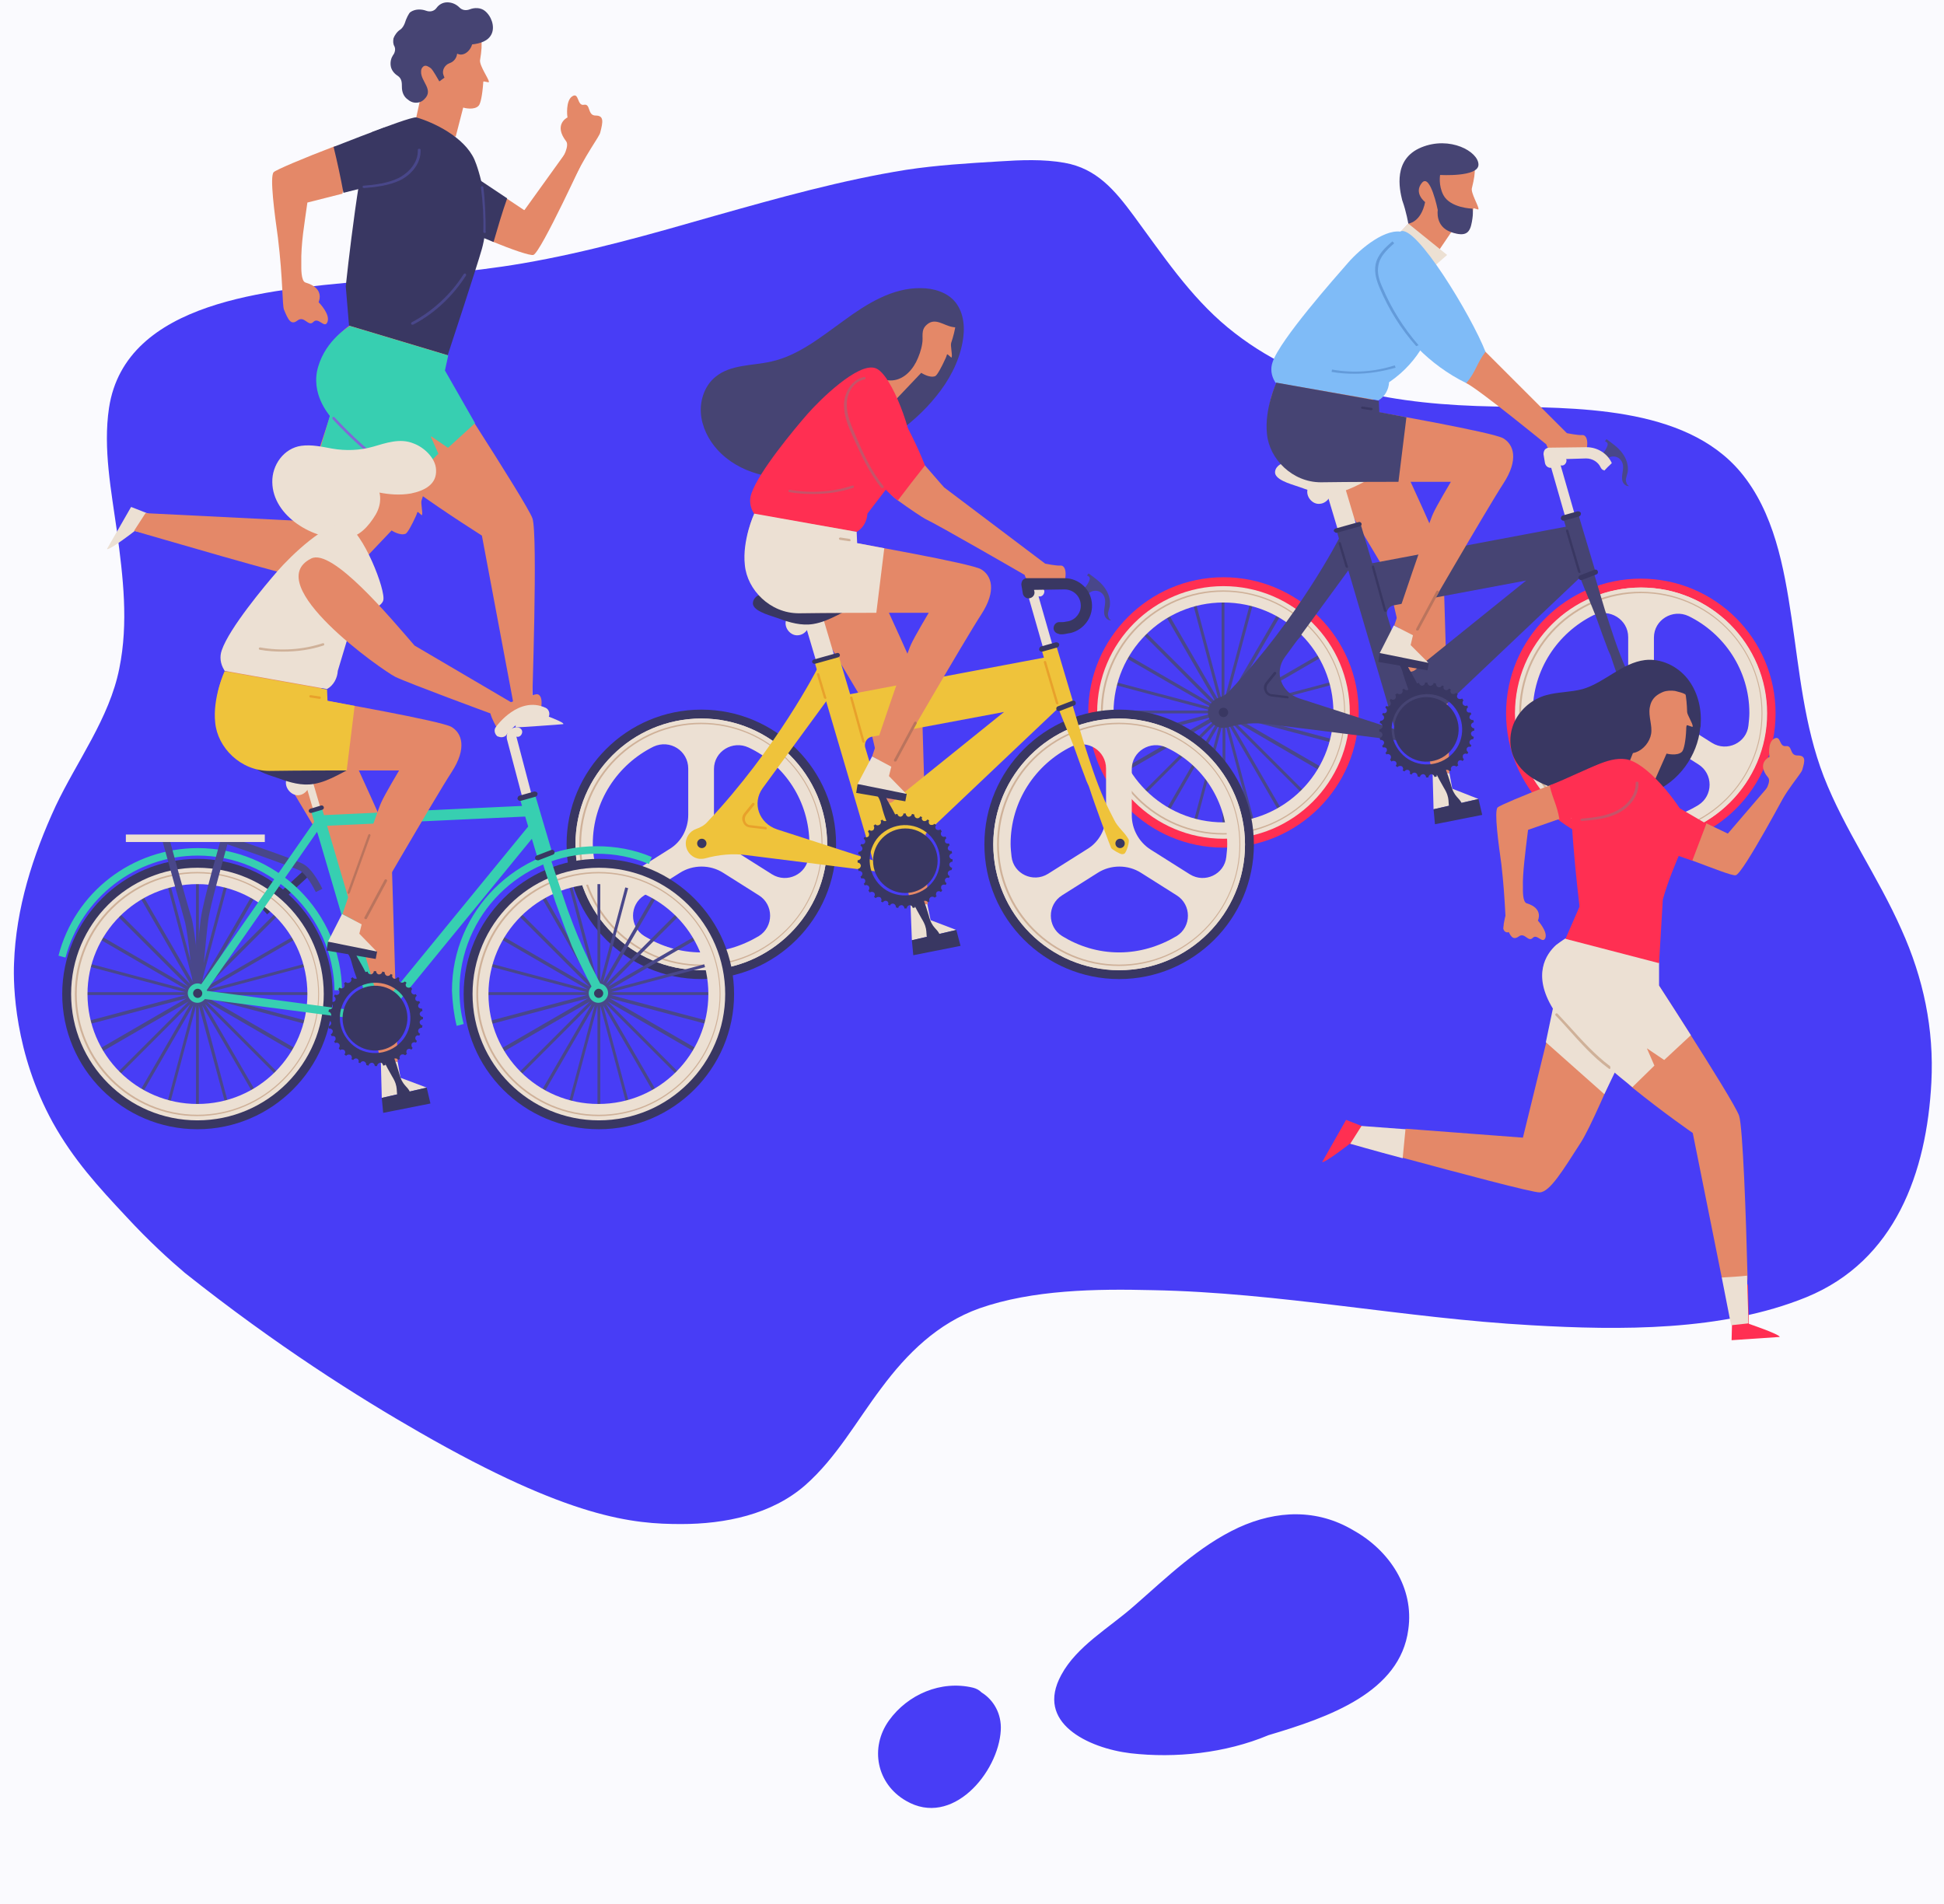 <?xml version="1.0" encoding="utf-8"?>
<!-- Generator: Adobe Illustrator 22.1.0, SVG Export Plug-In . SVG Version: 6.00 Build 0)  -->
<svg version="1.1" id="Layer_1" xmlns="http://www.w3.org/2000/svg" xmlns:xlink="http://www.w3.org/1999/xlink" x="0px" y="0px"
	 viewBox="0 0 415.5 407.1" style="enable-background:new 0 0 415.5 407.1;" xml:space="preserve">
<rect x="0" y="0" width="415.5" height="407.1" fill="#333333" stroke="none"/>
<style type="text/css">
	.st0{fill:#483DF6;}
	.st1{fill:#FAFAFE;stroke:#FAFAFE;stroke-miterlimit:10;}
	.st2{fill:#ECE0D3;}
	.st3{fill:#E48868;}
	.st4{fill:#464473;}
	.st5{fill:#393762;}
	.st6{fill:#37CFB1;}
	.st7{fill:#8067D7;}
	.st8{fill:#49478A;}
	.st9{fill:#FF2F52;}
	.st10{fill:#CFB199;}
	.st11{fill:#9480FA;}
	.st12{fill:#7FBBF7;}
	.st13{fill:#639BDA;}
	.st14{fill:#BA745D;}
	.st15{fill:#EFC33B;}
	.st16{fill:#C55469;}
	.st17{fill:#E8A12B;}
	.st18{display:none;}
	.st19{display:inline;}
	.st20{fill:#A9B3C0;}
</style>
<g id="Layer_2_1_">
	<rect x="0.5" y="0.5" class="st0" width="414.5" height="386.5"/>
</g>
<g id="Layer_1_1_">
	<g id="BACKGROUND">
		<path class="st1" d="M0.5,0.5v406.1H415V0.5H0.5z M193.4,385.4c-6.6-3.8-8.1-11.9-3.8-17.9c4.1-5.7,11.4-8.9,18.5-7.2
			c0.8,0.2,1.5,0.6,2,1.1c2.7,1.7,4.5,4.8,4.3,8.5C213.9,379.2,203.7,391.4,193.4,385.4z M301.5,348.4c-1.8,13.8-17.4,19.2-30.2,23
			c-9.3,3.9-20.1,5-29.7,3.9c-9.2-1.1-21.1-6.7-15.2-17.5c3.4-6.3,10.4-10.2,15.7-14.9c7-6.1,13.8-12.8,22.4-16.8
			c8.3-3.8,17.1-4.1,25,0.6C297.4,331.1,302.8,339.3,301.5,348.4z"/>
	</g>
	<g id="OBJECTS">
		<path class="st0" d="M389.8,166c-4.2-10.9-5.2-22.6-6.9-34c-1.6-10.7-3.7-22.5-10.9-31.1c-12-14.3-35.7-13.7-52.6-14
			c-20.6-0.4-40.6-3.4-57-16.9c-8.1-6.7-13.9-15.5-20.1-23.9c-4-5.4-7.9-10.1-14.8-11.3c-4.5-0.8-9.3-0.6-13.9-0.3
			c-6.7,0.4-13.3,0.8-19.9,1.8c-13.8,2.2-27.3,6-40.8,9.8c-13.6,3.9-27.2,7.8-41.2,10.2c-11.6,2-23.4,2.7-35.1,3.9
			c-18.3,1.8-49.8,3.9-53.3,27C22,95.9,23.8,105,25,113.6c1.3,9.7,2.5,19.5,0.5,29.3c-2.1,10.6-9,19.7-13.6,29.4
			C7,182.9,3.4,194.2,3,205.9c-0.2,4.7,0.1,19.2,8.3,34.1c4.4,7.9,9.7,13.7,15.7,20.1c4.8,5.2,9.2,9.2,12.5,12
			c19.5,15.5,37.1,26.6,50.2,34.1c32.2,18.5,45.7,19.6,55.9,19.6c9.3,0,19.3-2,26.5-8.3c6.7-5.9,11-13.8,16.3-20.8
			c5.5-7.4,12-13.8,20.9-17c11.4-4,25-4.2,37-3.9c27.2,0.5,53.9,6,81,7.5c18.9,1.1,40.9,1.3,58.8-6c19-7.8,25.7-26.7,26.7-45.9
			c0.6-11.4-1.7-22.3-6.4-32.7C401.4,187.4,394.2,177.3,389.8,166z"/>
		<g id="Layer_4">
		</g>
		<g>
			<g>
				<g>
					<path class="st2" d="M113.7,143.7l0.2,8.3l0,0c0.4,0.1,6.2,2.1,6.5,2.7c0,0,0,0,0,0.1c-0.8,0.1-9.5,0.7-10.2,0.7l0,0l0.3-11.5
						l0,0L113.7,143.7C113.7,143.6,113.7,143.7,113.7,143.7z"/>
				</g>
				<g>
					<path class="st2" d="M36.5,115.3l-7.7-1.8l0,0c-0.2,0.2-5.2,4-5.9,3.9c0,0,0,0,0-0.1l5.1-8.9c0,0,0,0,0.1,0l10.2,4
						c0,0,0,0,0,0.1L36.5,115.3L36.5,115.3z"/>
				</g>
			</g>
			<g>
				<g>
					<path class="st3" d="M97.4,29.2L99,23l0,0c0.3,0.1,2.4,0.6,3.3-0.4c0.4-0.4,0.8-2.2,1-5.1c0-0.3,1.2,0.3,1.2,0
						c0-0.6-2-3.4-1.9-4.6c0.7-4.2,0.3-5.3-0.9-6.5C99,3.8,89.6,3.4,88.3,8c-1.3,4.6-0.9,6.8,1.5,13.3l0,0l-1.4,6.4c0,0,0,0,0,0.1
						L97.4,29.2L97.4,29.2z"/>
				</g>
			</g>
			<g>
				<path class="st4" d="M89.8,21.8c0.3-0.1,0.6-0.3,0.9-0.6c2.1-2-0.8-3.8-0.7-5.9c0-0.4,0.1-0.8,0.5-1.1c0.5-0.4,1.2,0.1,1.6,0.4
					c0.6,0.6,1.3,2,1.8,2.8c0.4-0.3,0.7-0.5,1.1-0.8c-0.1-0.2-0.1-0.3-0.2-0.5c-0.4-1,0.2-2.2,1.3-2.6c0.9-0.3,1.5-1.1,1.6-2
					c0,0,0,0,0.1,0c1.2,0.6,2.7-0.5,3.1-2l0,0c1.7-0.2,3.5-0.7,4.2-2.3c0.7-1.6-0.1-3.8-1.5-4.9c-0.9-0.7-2.2-0.7-3.2-0.3
					c-0.8,0.3-1.6,0.2-2.2-0.4c-0.7-0.7-1.6-1.1-2.6-1.1S93.8,1,93.3,1.7s-1.4,0.9-2.2,0.6c-1.1-0.4-2.4-0.4-3.4,0.3
					C87.4,2.8,86.8,4,86.5,5c-0.2,0.5-0.5,1-0.9,1.3c-0.7,0.4-1.3,1.3-1.5,1.9C84,8.8,84,9.4,84.3,9.9c0.3,0.6,0.1,1.4-0.3,1.9
					c-0.4,0.6-0.6,1.4-0.5,2.2c0.1,0.9,0.7,1.7,1.5,2.2c0.9,0.6,0.9,1.5,0.9,2.4c0,1.1,0.4,2.1,1.3,2.7C88,22,89,22.1,89.8,21.8z"/>
			</g>
			<g>
				<path class="st3" d="M74.7,69.6L74.7,69.6c-0.3,0.2-11.2,7.9-4.8,18.3c5.9,9.8,32.6,26.2,33.1,26.6l0,0l7.1,37.8l0,0l3.6-0.4
					l0,0c0-1.3,1.3-37.7,0.1-41.1c-1.2-3.4-23.2-37.1-23.6-37.6l0,0L74.7,69.6z"/>
			</g>
			<g>
				<path class="st3" d="M95.7,75.9C95.8,76,95.8,76,95.7,75.9c-0.5,1.3-14,32.6-17.8,38.4c-3.8,5.9-8.8,9.5-11,9.7
					c-2.2,0.1-36.7-10.1-38.2-10.5c0,0,0,0,0-0.1l2.4-3.7l0,0l32.1,1.6l0,0L73,81.5l0,0L84.3,72l0,0L95.7,75.9z"/>
			</g>
			<g>
				<path class="st3" d="M125.3,32.8c0,0-9.7,21.2-11.3,21.7c-0.7,0.2-4.7-1.2-8.6-2.8c-4-1.6,2.4-8.8,2.9-9.2c0,0,0,0,0.1,0
					l3.6,2.4c0,0,0,0,0.1,0l8.7-12.1"/>
			</g>
			<g>
				<path class="st5" d="M108.4,42.4l-7.8-5.2h-0.1l-3.3,11l0,0c0.4,0.2,4.2,1.9,8.2,3.5c0,0,0,0,0.1,0
					C106.4,48.6,107.3,45.5,108.4,42.4L108.4,42.4z"/>
			</g>
			<g>
				<path class="st5" d="M89,25.1c-0.7-0.2-7.1,2.2-9.4,3.1c-2.3,0.9-5.7,32.9-5.7,33l0,0l0.7,8.4l0,0l21,6.3c0,0,0,0,0.1,0
					c0.3-0.9,6.2-18.8,7.3-22.7c2.3-8.2-0.8-17.3-1.6-19.1C99.2,29.2,92.5,26.1,89,25.1z"/>
			</g>
			<g>
				<path class="st6" d="M86.9,103.6l6.8-6.6l0,0l-1.6-3.6c0,0,0-0.1,0.1-0.1l3.5,2.4c0,0,0,0,0.1,0l5.7-5.2c0,0,0,0,0-0.1
					l-6.4-11.2l0,0l0.7-3.2l0,0l-21-6.3l0,0c-0.2,0.1-5.1,2.9-6.8,8.7c-1.7,5.7,2.3,10.2,2.5,10.5l0,0l-2.3,7.9l0,0l14.5,8.4
					c0,0,0,0,0.1,0l1.6-3.4c0,0,0,0,0.1,0L86.9,103.6L86.9,103.6z"/>
			</g>
			<g>
				<path class="st7" d="M83.3,100.5c-0.1,0-0.1,0-0.2-0.1c-4.3-3.2-8.4-6.9-12-10.8c-0.1-0.1-0.1-0.3,0-0.4c0.1-0.1,0.3-0.1,0.4,0
					c3.6,3.9,7.7,7.6,12,10.8c0.1,0.1,0.1,0.3,0.1,0.4C83.5,100.5,83.4,100.5,83.3,100.5z"/>
			</g>
			<g id="XMLID_4665_">
				<g>
					<path class="st3" d="M121,30.2c0.7,0.9-0.5,3.3-1.4,4.7l0,0c0.9,1.3,1.1,4.1,1.9,5.5h0.1c3.7-7.8,6.5-11.1,6.7-12.1
						c0.6-2.3,0.8-3.6-1-3.6s-1-2.6-2.5-2.3c-1.5,0.3-1-2.8-2.5-1.8c-1.4,0.9-1.1,4.2-1,4.5l0,0C120.9,25.3,118.4,26.8,121,30.2z"/>
				</g>
			</g>
			<g>
				<path class="st3" d="M71.2,31.4c-6.3,2.4-12.2,4.9-12.7,5.4c-0.9,0.9,0.2,9,0.9,14c1.1,9,0.9,14.4,1.3,15.4
					c0.9,2.2,1.5,3.4,2.9,2.3c1.5-1.1,2.3,1.5,3.4,0.3c1.1-1.1,2.4,1.6,3,0s-1.7-4-1.9-4.2l0,0c0.1-0.3,1.3-3-2.8-4.2
					c-1-0.3-0.9-3.2-0.9-4c-0.1-4.4,0.7-8.7,1.3-13.1l0,0l7.5-1.9l0,0C73.4,40.7,75,29.9,71.2,31.4z"/>
			</g>
			<g>
				<path class="st5" d="M89.5,31.1c-0.9-3.2-4.6-4.8-7.7-3.7c-2.8,1-6.7,2.5-10.5,4l0,0c0.8,3.3,1.5,6.5,2.1,9.8c0,0,0,0,0.1,0
					l11.9-3C88.5,37.6,90.4,34.3,89.5,31.1z"/>
			</g>
			<g>
				<path class="st8" d="M103.6,49.8L103.6,49.8c-0.2,0-0.3-0.1-0.3-0.3c0.1-3.1-0.1-6.3-0.5-9.4c0-0.2,0.1-0.3,0.2-0.3
					c0.1,0,0.3,0.1,0.3,0.2c0.4,3.1,0.5,6.3,0.5,9.4C103.9,49.7,103.8,49.8,103.6,49.8z"/>
			</g>
			<g>
				<path class="st8" d="M77.8,40.2c-0.1,0-0.3-0.1-0.3-0.2c0-0.2,0.1-0.3,0.2-0.3c2.4-0.2,5.2-0.5,7.6-1.7c2.1-1.1,4.1-3.3,4-5.9
					c0-0.2,0.1-0.3,0.3-0.3s0.3,0.1,0.3,0.3c0.1,2.9-2.1,5.3-4.3,6.4C83.1,39.7,80.3,40,77.8,40.2L77.8,40.2z"/>
			</g>
			<g>
				<path class="st8" d="M88.1,69.4c-0.1,0-0.2-0.1-0.2-0.1c-0.1-0.1,0-0.3,0.1-0.4c4.5-2.4,8.4-6,11.1-10.3
					c0.1-0.1,0.3-0.2,0.4-0.1c0.1,0.1,0.2,0.2,0.1,0.4c-2.8,4.4-6.7,8.1-11.3,10.5C88.2,69.4,88.2,69.4,88.1,69.4z"/>
			</g>
		</g>
		<g>
			<g>
				<g>
					<g>
						<path class="st3" d="M303.7,59.2l6.5-9.6c0,0,2.2,0.8,3.3-0.1c0.5-0.4,1-2.1,1.4-4.9c0-0.3,1.1,0.4,1.1,0.1
							c0.1-0.6-1.7-3.5-1.4-4.5c1-4,0.7-5.1-0.3-6.3c-2.4-2.8-11.4-3.9-13,0.4c-1.6,4.3-1.4,6.5,0.3,12.9l-6.3,6.7L303.7,59.2z"/>
					</g>
				</g>
			</g>
			<g>
				<g>
					<path class="st3" d="M281.8,98.1l14.5,24.3l9.9,42.9h3.6c0,0-1.3-44.9-1.4-46.5c-0.2-1.6-13.8-30.7-13.8-30.7L281.8,98.1z"/>
				</g>
				<g>
					<g>
						<g>
							<g>
								<g>
									<g>
										<path class="st8" d="M236.3,151.9h22.6l-21.8-5.8c-0.2,0-0.3-0.2-0.2-0.4c0-0.2,0.2-0.3,0.4-0.2l21.8,5.8L239.5,140
											c-0.2-0.1-0.2-0.3-0.1-0.5s0.3-0.2,0.5-0.1l19.5,11.3l-16-16c-0.1-0.1-0.1-0.3,0-0.5c0.1-0.1,0.3-0.1,0.5,0l16,16
											l-11.3-19.5c-0.1-0.2,0-0.4,0.1-0.5c0.2-0.1,0.4,0,0.5,0.1l11.3,19.5l-5.8-21.8c0-0.2,0.1-0.4,0.2-0.4
											c0.2,0,0.4,0.1,0.4,0.2l5.8,21.8V127c0-0.2,0.2-0.3,0.3-0.3c0.2,0,0.3,0.2,0.3,0.3v22.6l5.8-21.8c0-0.2,0.2-0.3,0.4-0.2
											c0.2,0,0.3,0.2,0.2,0.4l-5.8,21.8l11.3-19.5c0.1-0.2,0.3-0.2,0.5-0.1c0.2,0.1,0.2,0.3,0.1,0.5l-11.3,19.5l16-16
											c0.1-0.1,0.3-0.1,0.5,0c0.1,0.1,0.1,0.3,0,0.5l-16,16l19.5-11.3c0.2-0.1,0.4,0,0.5,0.1c0.1,0.2,0,0.4-0.1,0.5l-19.5,11.3
											l21.8-5.8c0.2,0,0.4,0.1,0.4,0.2c0,0.2-0.1,0.4-0.2,0.4l-21.8,5.8h22.6c0.2,0,0.3,0.2,0.3,0.3s-0.2,0.3-0.3,0.3H264
											l21.8,5.8c0.2,0,0.3,0.2,0.2,0.4c0,0.2-0.2,0.3-0.3,0.3h-0.1l-21.8-5.8l19.5,11.3c0.2,0.1,0.2,0.3,0.1,0.5
											c-0.1,0.1-0.2,0.2-0.3,0.2c-0.1,0-0.1,0-0.2,0l-19.4-11.3l16,16c0.1,0.1,0.1,0.3,0,0.5c-0.1,0.1-0.2,0.1-0.2,0.1
											c-0.1,0-0.2,0-0.2-0.1l-16-16l11.3,19.5c0.1,0.2,0,0.4-0.1,0.5c-0.1,0-0.1,0-0.2,0s-0.2-0.1-0.3-0.2l-11.3-19.5l5.8,21.8
											c0,0.2-0.1,0.4-0.2,0.4H268c-0.2,0-0.3-0.1-0.3-0.3l-5.8-21.8v22.6c0,0.2-0.2,0.3-0.3,0.3c-0.2,0-0.3-0.2-0.3-0.3v-22.6
											l-5.8,21.8c0,0.2-0.2,0.3-0.3,0.3h-0.1c-0.2,0-0.3-0.2-0.2-0.4l5.8-21.8l-11.3,19.5c-0.1,0.1-0.2,0.2-0.3,0.2
											c-0.1,0-0.1,0-0.2,0c-0.2-0.1-0.2-0.3-0.1-0.5l11.3-19.5l-16,16c-0.1,0.1-0.2,0.1-0.2,0.1c-0.1,0-0.2,0-0.2-0.1
											c-0.1-0.1-0.1-0.3,0-0.5l16-16l-19.5,11.3c-0.1,0-0.1,0-0.2,0s-0.2-0.1-0.3-0.2c-0.1-0.2,0-0.4,0.1-0.5l19.5-11.3
											l-21.8,5.8h-0.1c-0.2,0-0.3-0.1-0.3-0.3s0.1-0.4,0.2-0.4l21.8-5.8h-22.6c-0.2,0-0.3-0.2-0.3-0.3S236.1,151.9,236.3,151.9z
											"/>
									</g>
								</g>
							</g>
							<g>
								<g>
									<g>
										<g>
											<path class="st9" d="M232.6,152.3c0-15.9,13-28.9,28.9-28.9s28.9,13,28.9,28.9s-13,28.9-28.9,28.9
												S232.6,168.3,232.6,152.3z M234.9,152.3c0,14.6,11.9,26.6,26.6,26.6s26.6-11.9,26.6-26.6s-11.9-26.6-26.6-26.6
												S234.9,137.7,234.9,152.3z"/>
										</g>
									</g>
								</g>
							</g>
							<g>
								<g>
									<path class="st2" d="M234.5,152.3c0-14.9,12.1-27,27-27s27,12.1,27,27c0,14.9-12.1,27-27,27S234.5,167.2,234.5,152.3z
										 M238,152.3c0,13,10.5,23.5,23.5,23.5s23.5-10.5,23.5-23.5s-10.5-23.5-23.5-23.5S238,139.4,238,152.3z"/>
								</g>
							</g>
							<g>
								<g>
									<g>
										<path class="st10" d="M235.3,152.3c0,14.4,11.7,26.1,26.1,26.1s26.1-11.7,26.1-26.1s-11.7-26.1-26.1-26.1
											C247.1,126.2,235.3,137.9,235.3,152.3z M235.7,152.3c0-14.2,11.6-25.8,25.8-25.8s25.8,11.6,25.8,25.8
											s-11.6,25.8-25.8,25.8S235.7,166.6,235.7,152.3z"/>
									</g>
								</g>
							</g>
						</g>
						<g>
							<g>
								<polygon class="st11" points="300.5,157.9 299.9,155.8 301.8,153.7 302.6,156.3 301.4,157.7 								"/>
							</g>
						</g>
						<g>
							<g>
								<path class="st11" d="M335.3,120.6l-0.8-2.6l2.1-2.3c0.2-0.2,0.4-0.3,0.6-0.3l0.7,2.4L335.3,120.6z"/>
							</g>
						</g>
						<g>
							<g>
								<path class="st2" d="M283.5,103.1c-1.4-0.8-3.5-0.3-4,1.4c-0.5,1.6,1,3.4,2.6,3.2c1.6-0.1,2.9-2,2.3-3.6
									C284.3,103.7,283.9,103.4,283.5,103.1z"/>
							</g>
						</g>
						<g>
							<g>
								<g>
									<g>
										<path class="st9" d="M321.9,152.5c0-15.9,12.9-28.8,28.8-28.8s28.8,12.9,28.8,28.8s-12.9,28.8-28.8,28.8
											S321.9,168.3,321.9,152.5z M324.3,152.5c0,14.6,11.9,26.5,26.5,26.5s26.5-11.9,26.5-26.5S365.4,126,350.8,126
											C336.1,126,324.3,137.9,324.3,152.5z"/>
									</g>
								</g>
							</g>
							<g>
								<g>
									<path class="st2" d="M350.7,125.6c-14.8,0-26.9,12-26.9,26.9c0,14.8,12,26.9,26.9,26.9c14.8,0,26.9-12,26.9-26.9
										S365.6,125.6,350.7,125.6z M373.9,152.4c0,0.9-0.1,1.8-0.2,2.7c-0.4,3.7-4.6,5.7-7.8,3.7l-8.4-5.3c-2.5-1.6-4-4.4-4-7.3
										v-9.9c0-3.8,4-6.2,7.4-4.6C368.5,135.4,373.9,143.3,373.9,152.4z M348,136.2v9.9c0,3-1.5,5.8-4,7.3l-8.4,5.3
										c-3.2,2-7.4,0-7.8-3.7c-0.1-0.9-0.2-1.8-0.2-2.7c0-9.1,5.3-17,13-20.8C344,130,348,132.4,348,136.2z M350.7,175.6
										c-4.5,0-8.6-1.3-12.2-3.5c-3.2-2-3.2-6.7,0-8.7l7.6-4.8c2.8-1.8,6.5-1.8,9.3,0l7.6,4.8c3.2,2,3.2,6.7,0,8.7
										C359.4,174.3,355.2,175.6,350.7,175.6z"/>
								</g>
							</g>
							<g>
								<g>
									<path class="st2" d="M323.9,152.5c0-14.8,12.1-26.9,26.9-26.9s26.9,12.1,26.9,26.9s-12.1,26.9-26.9,26.9
										C335.9,179.3,323.9,167.3,323.9,152.5z M327.3,152.5c0,12.9,10.5,23.4,23.4,23.4s23.4-10.5,23.4-23.4s-10.5-23.4-23.4-23.4
										C337.8,129,327.3,139.5,327.3,152.5z"/>
								</g>
							</g>
							<g>
								<g>
									<path class="st10" d="M324.7,152.5c0,14.4,11.7,26,26,26c14.4,0,26-11.7,26-26c0-14.4-11.7-26-26-26
										C336.4,126.4,324.7,138.1,324.7,152.5z M325.1,152.5c0-14.2,11.5-25.7,25.7-25.7s25.7,11.5,25.7,25.7
										c0,14.2-11.5,25.7-25.7,25.7C336.6,178.1,325.1,166.6,325.1,152.5z"/>
								</g>
							</g>
						</g>
						<g>
							<g>
								<path class="st4" d="M351.3,154.6c0.2,0,0.3,0,0.5-0.1c0.5-0.3,1.2-2.7,0.9-3.1c-0.9-1.6-2.3-2.5-3.1-4.2
									c-0.7-1.4-1.4-2.7-2-4.1c-1.9-4.2-3.2-8.5-4.6-12.8c-1.3-4.3-2.6-8.7-3.9-13.1c-0.1-0.3-0.2-0.6-0.2-0.9
									c-0.2-0.5-1.2-0.8-1.8-0.7c-0.5,0.2-1.7,0.7-1.6,1.2c2,7,5,13.1,6,16.1c0.7,2,1.4,3.9,1.9,5.2c0.2,0.6,0.4,1.1,0.6,1.5
									c0.1,0.2,0.2,0.4,0.3,0.7c1.2,3.8,4.5,12.6,4.7,13C349.3,153.6,351,154.6,351.3,154.6z"/>
							</g>
						</g>
						<g>
							<g>
								<polygon class="st2" points="295.6,145.5 299.7,145.1 287.3,103.6 283.2,104.1 								"/>
							</g>
						</g>
						<g>
							<g>
								<polygon class="st11" points="296.6,156.2 299.3,156.6 299.4,157.2 297.1,157.9 								"/>
							</g>
						</g>
						<g>
							<path class="st4" d="M300.9,156.8l-23.2-7.5c-3.9-1.3-5.4-5.6-3.1-8.8l14.7-20.1c0.3-0.4-0.3-3.6-0.7-3.9
								c-0.4-0.3-2.1-1.8-2.4-1.4c0,0-8.6,16.9-23.4,32.6c-0.6,0.7-1.5,1.2-2.4,1.5c-1.4,0.5-2.4,1.9-2.2,3.5c0.2,1.6,1.5,2.8,3,2.9
								c0.4,0,0.7,0,1.1-0.1c2.9-0.8,5.9-1.1,8.8-0.7l29.5,3.7h0.1c0.4,0,0.8-0.3,0.9-0.7C301.7,157.2,301.4,156.8,300.9,156.8z"/>
						</g>
						<g>
							<path class="st4" d="M338.2,115.7c-0.5-0.4-1.2-0.4-1.6,0.1l-0.2,0.2c-0.3-1.2-0.6-2.4-0.7-3.6l-42.4,8l-2.5-8.4l-5.1,1.5
								l13.1,44.5l0.2-0.1c0.1,0.3,0.1,0.5,0.2,0.6c0.2,0.2,0.5,0.3,0.8,0.3s0.6-0.1,0.9-0.4l1.5-1.5l1.5-0.4l-0.2-0.8l34.7-32.9
								C338.7,122.2,338.7,116.1,338.2,115.7z M297.9,129.4l28.3-5.3l-23.7,19.1c-1,0.8-2.4,0.3-2.8-0.9l-3.2-10.7
								C296.2,130.6,296.8,129.6,297.9,129.4z"/>
						</g>
						<g>
							<g>
								<path class="st2" d="M277.3,99c-1.6-0.2-3.4-0.3-4.3,0.8c-0.4,0.4-0.6,1.1-0.4,1.6c0.6,1.5,4.1,2.3,5.4,2.8
									c2.4,0.9,4.9,1.6,7.4,1.2c3.7-0.6,6.7-3,10.1-4.2c0.4-0.1,0.8-0.3,0.9-0.6c0.3-0.5-0.1-1.2-0.7-1.4c-0.5-0.2-1.1-0.1-1.7,0
									c-2.5,0.5-5,1.1-7.6,1.1c-2.2,0-4.6-0.4-6.9-0.8C279,99.3,278.2,99.1,277.3,99z"/>
							</g>
						</g>
						<g>
							<g>
								<path class="st5" d="M349.9,152.3c0,0.5,0.4,1,1,1c0.5,0,1-0.4,1-1c0-0.5-0.4-1-1-1C350.4,151.3,349.9,151.7,349.9,152.3z"
									/>
							</g>
						</g>
						<g>
							<g>
								<path class="st5" d="M285.6,113.9h0.1l5-1.4c0.2-0.1,0.4-0.3,0.3-0.6c-0.1-0.2-0.3-0.4-0.6-0.3l-5,1.4
									c-0.2,0.1-0.4,0.3-0.3,0.6C285.3,113.7,285.4,113.9,285.6,113.9z"/>
							</g>
						</g>
						<g>
							<g>
								<path class="st5" d="M260.5,152.3c0,0.5,0.4,1,1,1c0.5,0,1-0.4,1-1c0-0.5-0.4-1-1-1S260.5,151.7,260.5,152.3z"/>
							</g>
						</g>
					</g>
					<g>
						<g>
							<path class="st2" d="M336.5,114.4c0.1,0,0.2,0,0.3,0c0.5-0.2,0.8-0.7,0.7-1.2c-0.8-2.8-3.5-12.2-3.9-13.6v-0.1
								c0,0,0.1-0.1,0.1,0c0.5,0.1,1-0.3,1.1-0.9c0.1-0.5-0.3-1-0.9-1.1c-0.7-0.1-1.4,0.2-1.9,0.7s-0.6,1.3-0.4,2
								c0.4,1.4,3.1,10.8,3.9,13.6C335.7,114.1,336.1,114.4,336.5,114.4z"/>
						</g>
					</g>
					<g>
						<g>
							<g>
								<path class="st8" d="M343.4,93.9c1.2,0.9,2.4,1.7,3.3,2.9s1.4,2.6,1.2,4.1c-0.1,0.5-0.3,1-0.4,1.6c0,0.5,0.2,1.2,0.7,1.4
									c-0.6,0.1-1.2-0.4-1.4-1c-0.2-0.6-0.1-1.3,0-1.9c0.1-0.6,0.2-1.3,0-1.9c-0.2-0.8-0.9-1.4-1.7-1.5c-0.9-0.1-1.5,0.3-2.1,0.9
									c-0.3-0.4-0.6-0.8-0.9-1.2c0.6-0.4,1-1,1.3-1.6c0.1-0.3,0.3-0.6,0.2-0.9c0-0.1-0.4-0.5-0.5-0.4
									C343,94.3,343.3,93.9,343.4,93.9z"/>
							</g>
						</g>
					</g>
					<g>
						<g>
							<g>
								<polygon class="st4" points="337.9,123.4 341,122.2 337.3,109.8 334.1,110.7 								"/>
							</g>
						</g>
					</g>
					<g>
						<g>
							<path class="st5" d="M334.1,111.3c0.1,0,0.1,0,0.2,0l3.2-0.9c0.3-0.1,0.4-0.4,0.4-0.7c-0.1-0.3-0.4-0.4-0.7-0.4l-3.2,0.9
								c-0.3,0.1-0.4,0.4-0.4,0.7C333.7,111.1,333.9,111.3,334.1,111.3z"/>
						</g>
					</g>
					<g>
						<g>
							<path class="st5" d="M337.9,124c0.1,0,0.1,0,0.2,0l3.1-1.2c0.3-0.1,0.4-0.4,0.3-0.7s-0.4-0.4-0.7-0.3l-3.1,1.2
								c-0.3,0.1-0.4,0.4-0.3,0.7C337.5,123.8,337.7,124,337.9,124z"/>
						</g>
					</g>
				</g>
				<g>
					<g>
						<polygon class="st2" points="309.8,165.3 310.4,168.6 316,170.8 306.4,173 306.2,165.3 						"/>
					</g>
					<g>
						<g>
							<g>
								<g>
									<g>
										<path class="st5" d="M301.5,148.7l2.2-0.9c0,0-0.9-2-2.3-4.4c-1.5-2.4-0.7-3.2-1.3-4.6c-0.6-1.5-1.9-0.9-1.9-0.9
											s-1.3,0.6-0.7,2c0.6,1.5,1.7,1.4,2.4,4.2C300.7,146.7,301.5,148.7,301.5,148.7z M298.9,139.7c-0.3,0.1-0.7,0-0.8-0.3
											c-0.1-0.3,0-0.7,0.3-0.8s0.7,0,0.8,0.3C299.4,139.2,299.2,139.5,298.9,139.7z"/>
									</g>
								</g>
							</g>
						</g>
						<g>
							<g>
								<g>
									<g>
										<g>
											
												<ellipse transform="matrix(0.594 -0.804 0.804 0.594 -1.649 308.541)" class="st5" cx="305" cy="155.9" rx="6.9" ry="6.9"/>
										</g>
									</g>
								</g>
							</g>
							<g>
								<g>
									<g>
										<g>
											<path class="st5" d="M298.6,148.2c-0.1,0.1-0.2,0.2-0.4,0.3c0.2,0.2,0.2,0.6,0,0.9c-0.2,0.2-0.6,0.3-0.9,0
												c-0.1,0.1-0.2,0.2-0.3,0.4c0.3,0.2,0.3,0.6,0.2,0.9c-0.2,0.3-0.6,0.4-0.9,0.2c-0.1,0.1-0.2,0.3-0.2,0.4
												c0.3,0.2,0.4,0.5,0.3,0.8s-0.5,0.5-0.8,0.3c-0.1,0.1-0.1,0.3-0.2,0.4c0.3,0.1,0.5,0.4,0.4,0.8c-0.1,0.3-0.4,0.5-0.8,0.5
												c0,0.2-0.1,0.3-0.1,0.5c0.3,0,0.6,0.3,0.6,0.7c0,0.3-0.3,0.6-0.7,0.6c0,0.2,0,0.3,0,0.5c0.3,0,0.6,0.2,0.7,0.6
												c0,0.3-0.2,0.7-0.6,0.7c0,0.2,0.1,0.3,0.1,0.5c0.3-0.1,0.7,0.1,0.8,0.4c0.1,0.3-0.1,0.7-0.4,0.8c0.1,0.1,0.1,0.3,0.2,0.4
												c0.3-0.1,0.7,0,0.8,0.3c0.1,0.3,0,0.7-0.3,0.8c0.1,0.1,0.2,0.3,0.2,0.4c0.3-0.2,0.7-0.1,0.9,0.2c0.2,0.3,0.1,0.7-0.1,0.9
												c0.1,0.1,0.2,0.2,0.3,0.4c0.2-0.2,0.6-0.2,0.9,0c0.2,0.2,0.3,0.6,0,0.9c0.1,0.1,0.2,0.2,0.4,0.3c0.2-0.3,0.6-0.3,0.9-0.2
												c0.3,0.2,0.4,0.6,0.2,0.9c0.1,0.1,0.3,0.2,0.4,0.2c0.2-0.3,0.5-0.4,0.8-0.3s0.5,0.5,0.3,0.8c0.1,0.1,0.3,0.1,0.4,0.2
												c0.1-0.3,0.4-0.5,0.8-0.4c0.3,0.1,0.5,0.4,0.5,0.8c0.2,0,0.3,0.1,0.5,0.1c0-0.3,0.3-0.6,0.7-0.6c0.3,0,0.6,0.3,0.6,0.7
												c0.2,0,0.3,0,0.5,0c0-0.3,0.2-0.6,0.6-0.7c0.3,0,0.6,0.2,0.7,0.6c0.2,0,0.3-0.1,0.5-0.1c-0.1-0.3,0.1-0.7,0.4-0.8
												c0.3-0.1,0.7,0.1,0.8,0.4c0.1-0.1,0.3-0.1,0.4-0.2c-0.1-0.3,0-0.7,0.3-0.8c0.3-0.1,0.7,0,0.8,0.3
												c0.1-0.1,0.3-0.2,0.4-0.2c-0.2-0.3-0.1-0.7,0.2-0.9c0.3-0.2,0.7-0.1,0.9,0.1c0.1-0.1,0.2-0.2,0.4-0.3
												c-0.2-0.2-0.2-0.6,0-0.9c0.2-0.2,0.6-0.3,0.9,0c0.1-0.1,0.2-0.2,0.3-0.4c-0.3-0.2-0.3-0.6-0.2-0.9
												c0.2-0.3,0.6-0.4,0.9-0.2c0.1-0.1,0.2-0.3,0.2-0.4c-0.3-0.2-0.4-0.5-0.3-0.8s0.5-0.5,0.8-0.3c0.1-0.1,0.1-0.3,0.2-0.4
												c-0.3-0.1-0.5-0.4-0.4-0.8c0.1-0.3,0.4-0.5,0.8-0.5c0-0.2,0.1-0.3,0.1-0.5c-0.3,0-0.6-0.3-0.6-0.7c0-0.3,0.3-0.6,0.7-0.6
												c0-0.2,0-0.3,0-0.5c-0.3,0-0.6-0.2-0.7-0.6c0-0.3,0.2-0.6,0.6-0.7c0-0.2-0.1-0.3-0.1-0.5c-0.3,0.1-0.7-0.1-0.8-0.4
												c-0.1-0.3,0.1-0.7,0.4-0.8c-0.1-0.1-0.1-0.3-0.2-0.4c-0.3,0.1-0.7,0-0.8-0.3c-0.1-0.3,0-0.7,0.3-0.8
												c-0.1-0.1-0.2-0.3-0.2-0.4c-0.3,0.2-0.7,0.1-0.9-0.2c-0.2-0.3-0.1-0.7,0.1-0.9c-0.1-0.1-0.2-0.2-0.3-0.4
												c-0.2,0.2-0.6,0.2-0.9,0c-0.2-0.2-0.3-0.6,0-0.9c-0.1-0.1-0.2-0.2-0.4-0.3c-0.2,0.3-0.6,0.3-0.9,0.2
												c-0.3-0.2-0.4-0.6-0.2-0.9c-0.1-0.1-0.3-0.2-0.4-0.2c-0.2,0.3-0.5,0.4-0.8,0.3c-0.3-0.1-0.5-0.5-0.3-0.8
												c-0.1-0.1-0.3-0.1-0.4-0.2c-0.1,0.3-0.4,0.5-0.8,0.4c-0.3-0.1-0.5-0.4-0.5-0.8c-0.2,0-0.3-0.1-0.5-0.1
												c0,0.3-0.3,0.6-0.7,0.6c-0.3,0-0.6-0.3-0.6-0.7c-0.2,0-0.3,0-0.5,0c0,0.3-0.2,0.6-0.6,0.7c-0.3,0-0.6-0.2-0.7-0.6
												c-0.2,0-0.3,0.1-0.5,0.1c0.1,0.3-0.1,0.7-0.4,0.8s-0.7-0.1-0.8-0.4c-0.1,0.1-0.3,0.1-0.4,0.2c0.1,0.3,0,0.7-0.3,0.8
												s-0.7,0-0.8-0.3c-0.1,0.1-0.3,0.2-0.4,0.2c0.2,0.3,0.1,0.7-0.2,0.9C299.2,148.5,298.9,148.4,298.6,148.2z M300.6,149.8
												c3.4-2.4,8.1-1.7,10.5,1.7s1.7,8.1-1.7,10.5c-3.4,2.4-8.1,1.7-10.5-1.7C296.4,156.9,297.2,152.2,300.6,149.8z"/>
										</g>
									</g>
								</g>
							</g>
						</g>
						<g>
							<g>
								<g>
									<g>
										<path class="st5" d="M308.5,163.1l-2.2,0.9c0,0,0.9,2,2.3,4.4c1.5,2.4,0.7,3.2,1.3,4.6c0.6,1.5,1.9,0.9,1.9,0.9
											s1.3-0.6,0.7-2c-0.6-1.5-1.7-1.4-2.4-4.2C309.3,165.1,308.5,163.1,308.5,163.1z M311.1,172.2c0.3-0.1,0.7,0,0.8,0.3
											c0.1,0.3,0,0.7-0.3,0.8c-0.3,0.1-0.7,0-0.8-0.3C310.6,172.7,310.8,172.3,311.1,172.2z"/>
									</g>
								</g>
							</g>
						</g>
					</g>
					<g>
						<path class="st3" d="M291.8,80.9l2.7,7.2c0,0,24.6,4.3,26.8,5.6c2.2,1.3,3.4,4.5,0,9.7s-19.2,32.5-19.2,32.5l-4.1-2.2
							c0,0,7.5-22.3,8.3-23.9c0.7-1.6,3.8-6.8,3.8-6.8s-21.4,0-27.7,0s-15.1-9.7-9.5-21.2L291.8,80.9z"/>
					</g>
					<g>
						<polygon class="st2" points="298.7,50.2 301,47.8 309.3,54.5 306,57.4 						"/>
					</g>
					<g>
						<path class="st12" d="M294.6,85.6L294.6,85.6c1.4-0.8,2.2-2.3,2.3-3.9l0.3-0.2c5.9-4.1,9.5-10.6,10.2-17.7
							c0-0.5,0.1-0.8,0.2-1.1c0.7-2-3.9-11.8-7.5-13c-3.7-1.3-9.4,3.5-12,6.5c-2.7,3.1-14.5,16.4-16.1,21.2
							c-0.5,1.4-0.3,2.9,0.5,4.2l0.1,0.2L294.6,85.6z"/>
					</g>
					<g>
						<path class="st4" d="M298.9,103l1.7-13.8l-5.8-1.1l-0.1-2.4l-21.9-3.9c0,0-2.6,5.7-2,11c0.5,5.3,5.4,10.3,11.5,10.3
							C288.4,103,298.9,103,298.9,103z"/>
					</g>
					<g>
						<path class="st5" d="M294.9,139.6l-0.3,1.9l10.5,1.8l0.3-1.6C305.3,141.7,298,139.3,294.9,139.6z"/>
					</g>
					<g>
						<polygon class="st2" points="302,135.8 301.5,137.9 305.3,141.7 294.9,139.6 297.9,133.7 						"/>
					</g>
					<g>
						<polygon class="st5" points="306.4,173 306.7,176.2 316.8,174.2 316,170.8 						"/>
					</g>
					<g>
						<path class="st5" d="M293.1,87.7L293.1,87.7l-2-0.3c-0.1,0-0.2-0.2-0.2-0.3s0.2-0.2,0.3-0.2l2,0.3c0.1,0,0.2,0.2,0.2,0.3
							C293.3,87.6,293.2,87.7,293.1,87.7z"/>
					</g>
					<g>
						<g>
							<path class="st3" d="M317.5,75.2l17.4,17.4c0,0,2.5,0.5,3.3,0.4c0.9,0,1.2,1.2,1,2.6c-0.1,1.4-6.8,1.5-6.8,1.5
								s-1.5-0.7-1.9-2.1c0,0-14.3-11.7-17.1-13.1C312.8,81.5,316.5,73.9,317.5,75.2z"/>
						</g>
						<g>
							<path class="st12" d="M317.5,75.2c-3-7.7-15-27.5-18.2-25.7c-10.4,6.1-1.8,24.6,14.1,32.4C315.5,79.4,315.6,77.7,317.5,75.2z
								"/>
						</g>
					</g>
					<g>
						<path class="st13" d="M289.6,79.9c-1.7,0-3.3-0.1-5-0.4l0.1-0.5c4.5,0.8,9.1,0.5,13.4-0.9l0.2,0.5
							C295.5,79.4,292.5,79.9,289.6,79.9z"/>
					</g>
					<g>
						<path class="st14" d="M302.9,134.8h-0.1c-0.1-0.1-0.2-0.2-0.1-0.4l4.3-8c0.1-0.1,0.2-0.2,0.4-0.1c0.1,0.1,0.2,0.2,0.1,0.4
							l-4.3,8C303.1,134.8,303,134.8,302.9,134.8z"/>
					</g>
				</g>
				<g>
					<path class="st5" d="M296.1,130.8c-0.1,0-0.2-0.1-0.3-0.2l-2.6-9.4c0-0.1,0-0.3,0.2-0.3c0.1,0,0.3,0,0.3,0.2l2.6,9.4
						C296.4,130.6,296.3,130.7,296.1,130.8C296.2,130.8,296.2,130.8,296.1,130.8z"/>
				</g>
				<g>
					<path class="st5" d="M337.6,122.5c-0.1,0-0.2-0.1-0.3-0.2l-2.6-8.8c0-0.1,0-0.3,0.2-0.3c0.1,0,0.3,0,0.3,0.2l2.6,8.8
						C337.8,122.3,337.8,122.5,337.6,122.5L337.6,122.5z"/>
				</g>
				<g>
					<path class="st5" d="M275.2,149.3L275.2,149.3l-3.4-0.4c-0.7-0.1-1.3-0.5-1.5-1.2c-0.3-0.6-0.2-1.3,0.3-1.9l1.7-2.1
						c0.1-0.1,0.3-0.1,0.4,0s0.1,0.3,0,0.4l-1.7,2.1c-0.3,0.4-0.4,0.9-0.2,1.4c0.2,0.5,0.6,0.8,1.1,0.8l3.3,0.4
						c0.1,0,0.2,0.2,0.2,0.3C275.5,149.2,275.4,149.3,275.2,149.3z"/>
				</g>
				<g>
					<path class="st5" d="M287.9,121.4c-0.1,0-0.2-0.1-0.3-0.2l-1.5-5c0-0.1,0-0.3,0.2-0.3c0.1,0,0.3,0,0.3,0.2l1.5,5
						C288.2,121.2,288.1,121.4,287.9,121.4C288,121.4,287.9,121.4,287.9,121.4z"/>
				</g>
				<g>
					<g>
						<path class="st2" d="M339,98c1.4,0,2.6,0.8,3.1,1.9c0.1,0.2,0.3,0.5,0.6,0.6c0.1,0,0.1,0,0.2,0.1c1.2-1.3,0.4-0.4,1.6-1.6
							c-0.9-2-3-3.4-5.4-3.4c0,0,0,0-0.1,0l-7.9,0.1c-0.4,0-0.7,0.2-0.9,0.4c-0.2,0.3-0.3,0.6-0.3,1l0.3,1.8
							c0.1,0.7,0.7,1.2,1.4,1.1c0.7-0.1,1.2-0.7,1.1-1.4l-0.1-0.4L339,98z"/>
					</g>
				</g>
			</g>
			<g>
				<path class="st13" d="M302.7,74c-3.3-3.7-5.9-7.9-7.8-12.4c-0.7-1.6-1.2-3.3-0.9-5c0.4-2.2,2.2-3.8,3.6-5L298,52
					c-1.7,1.5-3.1,2.9-3.4,4.8c-0.3,1.6,0.2,3.2,0.9,4.7c1.9,4.5,4.5,8.6,7.7,12.3L302.7,74z"/>
			</g>
			<g>
				<path class="st4" d="M301,47.8c0,0,2.7-0.2,3.6-4.6c0,0-2.5-1.9-0.7-4.1c1.8-2.2,3.4,5.8,3.4,5.8s-0.6,3.5,2.8,4.7
					s4.1,0,4.5-2.2s0.1-2.8,0.1-2.8s-4.7-0.1-6.2-2.9c-1.1-2.1-0.7-4.3-0.7-4.3s8.2,0.5,8.2-2.2c0-2.8-6.1-6.2-12.2-3.7
					s-4.7,8.9-4.1,11.3C300.6,45.3,301,47.8,301,47.8z"/>
			</g>
		</g>
		<g>
			<g>
				<path class="st3" d="M170.3,126.1l14.5,24.3l9.9,42.9h3.6c0,0-1.3-44.9-1.4-46.5c-0.2-1.6-13.8-30.7-13.8-30.7L170.3,126.1z"/>
			</g>
			<g>
				<g>
					<g>
						<g>
							<polygon class="st11" points="189,185.9 188.4,183.8 190.3,181.7 191,184.3 189.8,185.7 							"/>
						</g>
					</g>
					<g>
						<g>
							<path class="st11" d="M223.7,148.6l-0.8-2.6l2.1-2.3c0.2-0.2,0.4-0.3,0.6-0.3l0.7,2.4L223.7,148.6z"/>
						</g>
					</g>
					<g>
						<g>
							<path class="st2" d="M172,131.2c-1.4-0.8-3.5-0.3-4,1.4c-0.5,1.6,1,3.4,2.6,3.2c1.6-0.1,2.9-2,2.3-3.6
								C172.7,131.8,172.4,131.4,172,131.2z"/>
						</g>
					</g>
					<g>
						<g>
							<g>
								<g>
									<path class="st5" d="M121.1,180.5c0-15.9,12.9-28.8,28.8-28.8s28.8,12.9,28.8,28.8s-12.9,28.8-28.8,28.8
										C134,209.3,121.1,196.4,121.1,180.5z M123.4,180.5c0,14.6,11.9,26.5,26.5,26.5s26.5-11.9,26.5-26.5S164.5,154,149.9,154
										C135.3,154,123.4,165.9,123.4,180.5z"/>
								</g>
							</g>
						</g>
						<g>
							<g>
								<path class="st2" d="M149.9,153.6c-14.8,0-26.9,12-26.9,26.9c0,14.8,12,26.9,26.9,26.9c14.8,0,26.9-12,26.9-26.9
									C176.7,165.6,164.7,153.6,149.9,153.6z M173,180.5c0,0.9-0.1,1.8-0.2,2.7c-0.4,3.7-4.6,5.7-7.8,3.7l-8.4-5.3
									c-2.5-1.6-4-4.4-4-7.3v-9.9c0-3.8,4-6.2,7.4-4.6C167.7,163.4,173,171.3,173,180.5z M147.1,164.3v9.9c0,3-1.5,5.8-4,7.3
									l-8.4,5.3c-3.2,2-7.4,0-7.8-3.7c-0.1-0.9-0.2-1.8-0.2-2.7c0-9.1,5.3-17,13-20.8C143.2,158,147.1,160.5,147.1,164.3z
									 M149.9,203.6c-4.5,0-8.6-1.3-12.2-3.5c-3.2-2-3.2-6.7,0-8.7l7.6-4.8c2.8-1.8,6.5-1.8,9.3,0l7.6,4.8c3.2,2,3.2,6.7,0,8.7
									C158.5,202.3,154.3,203.6,149.9,203.6z"/>
							</g>
						</g>
						<g>
							<g>
								<path class="st2" d="M123,180.5c0-14.8,12.1-26.9,26.9-26.9c14.8,0,26.9,12.1,26.9,26.9s-12.1,26.9-26.9,26.9
									S123,195.3,123,180.5z M126.5,180.5c0,12.9,10.5,23.4,23.4,23.4s23.4-10.5,23.4-23.4s-10.5-23.4-23.4-23.4
									S126.5,167.6,126.5,180.5z"/>
							</g>
						</g>
						<g>
							<g>
								<path class="st10" d="M123.8,180.5c0,14.4,11.7,26,26,26c14.4,0,26-11.7,26-26c0-14.4-11.7-26-26-26
									S123.8,166.1,123.8,180.5z M124.2,180.5c0-14.2,11.5-25.7,25.7-25.7s25.7,11.5,25.7,25.7c0,14.2-11.5,25.7-25.7,25.7
									S124.2,194.6,124.2,180.5z"/>
							</g>
						</g>
					</g>
					<g>
						<g>
							<g>
								<g>
									<path class="st5" d="M210.4,180.5c0-15.9,12.9-28.8,28.8-28.8s28.8,12.9,28.8,28.8s-12.9,28.8-28.8,28.8
										S210.4,196.4,210.4,180.5z M212.7,180.5c0,14.6,11.9,26.5,26.5,26.5s26.5-11.9,26.5-26.5S253.8,154,239.2,154
										S212.7,165.9,212.7,180.5z"/>
								</g>
							</g>
						</g>
						<g>
							<g>
								<path class="st2" d="M239.2,153.6c-14.8,0-26.9,12-26.9,26.9c0,14.8,12,26.9,26.9,26.9c14.8,0,26.9-12,26.9-26.9
									C266,165.6,254,153.6,239.2,153.6z M262.3,180.5c0,0.9-0.1,1.8-0.2,2.7c-0.4,3.7-4.6,5.7-7.8,3.7l-8.4-5.3
									c-2.5-1.6-4-4.4-4-7.3v-9.9c0-3.8,4-6.2,7.4-4.6C257,163.4,262.3,171.3,262.3,180.5z M236.4,164.3v9.9c0,3-1.5,5.8-4,7.3
									l-8.4,5.3c-3.2,2-7.4,0-7.8-3.7c-0.1-0.9-0.2-1.8-0.2-2.7c0-9.1,5.3-17,13-20.8C232.5,158,236.4,160.5,236.4,164.3z
									 M239.2,203.6c-4.5,0-8.6-1.3-12.2-3.5c-3.2-2-3.2-6.7,0-8.7l7.6-4.8c2.8-1.8,6.5-1.8,9.3,0l7.6,4.8c3.2,2,3.2,6.7,0,8.7
									C247.8,202.3,243.6,203.6,239.2,203.6z"/>
							</g>
						</g>
						<g>
							<g>
								<path class="st2" d="M212.3,180.5c0-14.8,12.1-26.9,26.9-26.9s26.9,12.1,26.9,26.9s-12.1,26.9-26.9,26.9
									S212.3,195.3,212.3,180.5z M215.8,180.5c0,12.9,10.5,23.4,23.4,23.4s23.4-10.5,23.4-23.4s-10.5-23.4-23.4-23.4
									S215.8,167.6,215.8,180.5z"/>
							</g>
						</g>
						<g>
							<g>
								<path class="st10" d="M213.1,180.5c0,14.4,11.7,26,26,26c14.4,0,26-11.7,26-26c0-14.4-11.7-26-26-26
									C224.8,154.5,213.1,166.1,213.1,180.5z M213.5,180.5c0-14.2,11.5-25.7,25.7-25.7s25.7,11.5,25.7,25.7
									c0,14.2-11.5,25.7-25.7,25.7S213.5,194.6,213.5,180.5z"/>
							</g>
						</g>
					</g>
					<g>
						<g>
							<path class="st15" d="M239.8,182.6c0.2,0,0.3,0,0.5-0.1c0.5-0.3,1.2-2.7,0.9-3.1c-0.9-1.6-2.3-2.5-3.1-4.2
								c-0.7-1.4-1.4-2.7-2-4.1c-1.9-4.2-3.2-8.5-4.6-12.8c-1.3-4.3-2.6-8.7-3.9-13.1c-0.1-0.3-0.2-0.6-0.2-0.9
								c-0.2-0.5-1.2-0.8-1.8-0.7c-0.5,0.2-1.7,0.7-1.6,1.2c2,7,5,13.1,6,16.1c0.7,2,1.4,3.9,1.9,5.2c0.2,0.6,0.4,1.1,0.6,1.5
								c0.1,0.2,0.2,0.4,0.3,0.7c1.2,3.8,4.5,12.6,4.7,13C237.7,181.6,239.4,182.6,239.8,182.6z"/>
						</g>
					</g>
					<g>
						<g>
							<polygon class="st2" points="184,173.6 188.1,173.1 175.8,131.7 171.7,132.1 							"/>
						</g>
					</g>
					<g>
						<g>
							<polygon class="st11" points="185.1,184.3 187.7,184.6 187.9,185.2 185.6,185.9 							"/>
						</g>
					</g>
					<g>
						<path class="st15" d="M189.3,184.8l-23.2-7.5c-3.9-1.3-5.4-5.6-3.1-8.8l14.7-20.1c0.3-0.4-0.3-3.6-0.7-3.9
							c-0.4-0.3-2.1-1.8-2.4-1.4c0,0-8.6,16.9-23.4,32.6c-0.6,0.7-1.5,1.2-2.4,1.5c-1.4,0.5-2.4,1.9-2.2,3.5s1.5,2.8,3,2.9
							c0.4,0,0.7,0,1.1-0.1c2.9-0.8,5.9-1.1,8.8-0.7l29.5,3.7h0.1c0.4,0,0.8-0.3,0.9-0.7C190.2,185.3,189.8,184.8,189.3,184.8z"/>
					</g>
					<g>
						<path class="st15" d="M226.6,143.7c-0.5-0.4-1.2-0.4-1.6,0.1l-0.2,0.2c-0.3-1.2-0.6-2.4-0.7-3.6l-42.4,8l-2.5-8.4l-5.1,1.5
							l13.1,44.5l0.2-0.1c0.1,0.3,0.1,0.5,0.2,0.6c0.2,0.2,0.5,0.3,0.8,0.3s0.6-0.1,0.9-0.4l1.5-1.5l1.5-0.4l-0.2-0.8l34.7-32.9
							C227.1,150.3,227.1,144.1,226.6,143.7z M186.3,157.5l28.3-5.3l-23.7,19.1c-1,0.8-2.4,0.3-2.8-0.9l-3.2-10.7
							C184.7,158.7,185.3,157.7,186.3,157.5z"/>
					</g>
					<g>
						<g>
							<path class="st5" d="M165.7,127c-1.6-0.2-3.4-0.3-4.3,0.8c-0.4,0.4-0.6,1.1-0.4,1.6c0.6,1.5,4.1,2.3,5.4,2.8
								c2.4,0.9,4.9,1.6,7.4,1.2c3.7-0.6,6.7-3,10.1-4.2c0.4-0.1,0.8-0.3,0.9-0.6c0.3-0.5-0.1-1.2-0.7-1.4c-0.5-0.2-1.1-0.1-1.7,0
								c-2.5,0.5-5,1.1-7.6,1.1c-2.2,0-4.6-0.4-6.9-0.8C167.5,127.3,166.6,127.2,165.7,127z"/>
						</g>
					</g>
					<g>
						<g>
							<path class="st5" d="M238.4,180.3c0,0.5,0.4,1,1,1c0.5,0,1-0.4,1-1c0-0.5-0.4-1-1-1S238.4,179.8,238.4,180.3z"/>
						</g>
					</g>
					<g>
						<g>
							<path class="st5" d="M174.1,141.9h0.1l5-1.4c0.2-0.1,0.4-0.3,0.3-0.6c-0.1-0.2-0.3-0.4-0.6-0.3l-5,1.4
								c-0.2,0.1-0.4,0.3-0.3,0.6C173.7,141.8,173.9,141.9,174.1,141.9z"/>
						</g>
					</g>
					<g>
						<g>
							<path class="st5" d="M149,180.3c0,0.5,0.4,1,1,1c0.5,0,1-0.4,1-1c0-0.5-0.4-1-1-1S149,179.8,149,180.3z"/>
						</g>
					</g>
				</g>
				<g>
					<g>
						<path class="st2" d="M224.9,142.4c0.1,0,0.2,0,0.3,0c0.5-0.2,0.8-0.7,0.7-1.2c-0.8-2.8-3.5-12.2-3.9-13.6v-0.1
							c0,0,0.1-0.1,0.1,0c0.5,0.1,1-0.3,1.1-0.9c0.1-0.5-0.3-1-0.9-1.1c-0.7-0.1-1.4,0.2-1.9,0.7s-0.6,1.3-0.4,2
							c0.4,1.4,3.1,10.8,3.9,13.6C224.1,142.1,224.5,142.4,224.9,142.4z"/>
					</g>
				</g>
				<g>
					<g>
						<g>
							<path class="st8" d="M232.7,122.6c1.2,0.9,2.4,1.7,3.3,2.9s1.4,2.6,1.2,4.1c-0.1,0.5-0.3,1-0.4,1.6c0,0.5,0.2,1.2,0.7,1.4
								c-0.6,0.1-1.2-0.4-1.4-1c-0.2-0.6-0.1-1.3,0-1.9c0.1-0.6,0.2-1.3,0-1.9c-0.2-0.8-0.9-1.4-1.7-1.5c-0.9-0.1-1.5,0.3-2.1,0.9
								c-0.3-0.4-0.6-0.8-0.9-1.2c0.6-0.4,1-1,1.3-1.6c0.1-0.3,0.3-0.6,0.2-0.9c0-0.1-0.4-0.5-0.5-0.4
								C232.3,123,232.6,122.6,232.7,122.6z"/>
						</g>
					</g>
				</g>
				<g>
					<g>
						<g>
							<polygon class="st15" points="226.3,151.5 229.4,150.2 225.7,137.8 222.6,138.8 							"/>
						</g>
					</g>
				</g>
				<g>
					<g>
						<path class="st5" d="M222.6,139.3c0.1,0,0.1,0,0.2,0l3.2-0.9c0.3-0.1,0.4-0.4,0.4-0.7c-0.1-0.3-0.4-0.4-0.7-0.4l-3.2,0.9
							c-0.3,0.1-0.4,0.4-0.4,0.7C222.1,139.1,222.4,139.3,222.6,139.3z"/>
					</g>
				</g>
				<g>
					<g>
						<path class="st5" d="M226.3,152c0.1,0,0.1,0,0.2,0l3.1-1.2c0.3-0.1,0.4-0.4,0.3-0.7s-0.4-0.4-0.7-0.3l-3.1,1.2
							c-0.3,0.1-0.4,0.4-0.3,0.7C225.9,151.9,226.1,152,226.3,152z"/>
					</g>
				</g>
			</g>
			<g>
				<path class="st4" d="M153,80.5c-2.3,1.8-3.4,4.9-3.2,7.8c0.2,2.9,1.6,5.7,3.5,7.8c4.6,5.1,12.1,6.8,18.8,5.8
					c6.8-1,12.9-4.5,18.5-8.5c3.5-2.5,6.8-5.3,9.5-8.7c2.7-3.3,4.8-7.2,5.6-11.4c0.6-3,0.4-6.3-1.5-8.7c-1.7-2.1-4.6-3-7.4-3
					c-6-0.1-11.5,3.3-16.4,6.9c-4.9,3.5-9.7,7.5-15.6,8.8C160.8,78.2,156.2,77.9,153,80.5z"/>
			</g>
			<g>
				<g>
					<polygon class="st2" points="198.2,193.3 198.9,196.7 204.4,198.8 194.9,201 194.6,193.3 					"/>
				</g>
				<g>
					<g>
						<g>
							<g>
								<g>
									<path class="st5" d="M190,176.8l2.2-0.9c0,0-0.9-2-2.3-4.4c-1.5-2.4-0.7-3.2-1.3-4.6c-0.6-1.5-1.9-0.9-1.9-0.9
										s-1.3,0.6-0.7,2c0.6,1.5,1.7,1.4,2.4,4.2S190,176.8,190,176.8z M187.4,167.7c-0.3,0.1-0.7,0-0.8-0.3s0-0.7,0.3-0.8
										c0.3-0.1,0.7,0,0.8,0.3S187.7,167.6,187.4,167.7z"/>
								</g>
							</g>
						</g>
					</g>
					<g>
						<g>
							<g>
								<g>
									<g>
										<ellipse class="st5" cx="193.5" cy="184" rx="6.9" ry="6.9"/>
									</g>
								</g>
							</g>
						</g>
						<g>
							<g>
								<g>
									<g>
										<path class="st5" d="M187.1,176.2c-0.1,0.1-0.2,0.2-0.4,0.3c0.2,0.2,0.2,0.6,0,0.9c-0.2,0.2-0.6,0.3-0.9,0
											c-0.1,0.1-0.2,0.2-0.3,0.4c0.3,0.2,0.3,0.6,0.2,0.9c-0.2,0.3-0.6,0.4-0.9,0.2c-0.1,0.1-0.2,0.3-0.2,0.4
											c0.3,0.2,0.4,0.5,0.3,0.8c-0.1,0.3-0.5,0.5-0.8,0.3c-0.1,0.1-0.1,0.3-0.2,0.4c0.3,0.1,0.5,0.4,0.4,0.8
											c-0.1,0.3-0.4,0.5-0.8,0.5c0,0.2-0.1,0.3-0.1,0.5c0.3,0,0.6,0.3,0.6,0.7c0,0.3-0.3,0.6-0.7,0.6c0,0.2,0,0.3,0,0.5
											c0.3,0,0.6,0.2,0.7,0.6c0,0.3-0.2,0.7-0.6,0.7c0,0.2,0.1,0.3,0.1,0.5c0.3-0.1,0.7,0.1,0.8,0.4s-0.1,0.7-0.4,0.8
											c0.1,0.1,0.1,0.3,0.2,0.4c0.3-0.1,0.7,0,0.8,0.3s0,0.7-0.3,0.8c0.1,0.1,0.2,0.3,0.2,0.4c0.3-0.2,0.7-0.1,0.9,0.2
											c0.2,0.3,0.1,0.7-0.1,0.9c0.1,0.1,0.2,0.2,0.3,0.4c0.2-0.2,0.6-0.2,0.9,0c0.2,0.2,0.3,0.6,0,0.9c0.1,0.1,0.2,0.2,0.4,0.3
											c0.2-0.3,0.6-0.3,0.9-0.2c0.3,0.2,0.4,0.6,0.2,0.9c0.1,0.1,0.3,0.2,0.4,0.2c0.2-0.3,0.5-0.4,0.8-0.3s0.5,0.5,0.3,0.8
											c0.1,0.1,0.3,0.1,0.4,0.2c0.1-0.3,0.4-0.5,0.8-0.4c0.3,0.1,0.5,0.4,0.5,0.8c0.2,0,0.3,0.1,0.5,0.1c0-0.3,0.3-0.6,0.7-0.6
											c0.3,0,0.6,0.3,0.6,0.7c0.2,0,0.3,0,0.5,0c0-0.3,0.2-0.6,0.6-0.7c0.3,0,0.6,0.2,0.7,0.6c0.2,0,0.3-0.1,0.5-0.1
											c-0.1-0.3,0.1-0.7,0.4-0.8c0.3-0.1,0.7,0.1,0.8,0.4c0.1-0.1,0.3-0.1,0.4-0.2c-0.1-0.3,0-0.7,0.3-0.8
											c0.3-0.1,0.7,0,0.8,0.3c0.1-0.1,0.3-0.2,0.4-0.2c-0.2-0.3-0.1-0.7,0.2-0.9c0.3-0.2,0.7-0.1,0.9,0.1
											c0.1-0.1,0.2-0.2,0.4-0.3c-0.2-0.2-0.2-0.6,0-0.9c0.2-0.2,0.6-0.3,0.9,0c0.1-0.1,0.2-0.2,0.3-0.4
											c-0.3-0.2-0.3-0.6-0.2-0.9c0.2-0.3,0.6-0.4,0.9-0.2c0.1-0.1,0.2-0.3,0.2-0.4c-0.3-0.2-0.4-0.5-0.3-0.8
											c0.1-0.3,0.5-0.5,0.8-0.3c0.1-0.1,0.1-0.3,0.2-0.4c-0.3-0.1-0.5-0.4-0.4-0.8c0.1-0.3,0.4-0.5,0.8-0.5
											c0-0.2,0.1-0.3,0.1-0.5c-0.3,0-0.6-0.3-0.6-0.7c0-0.3,0.3-0.6,0.7-0.6c0-0.2,0-0.3,0-0.5c-0.3,0-0.6-0.2-0.7-0.6
											c0-0.3,0.2-0.6,0.6-0.7c0-0.2-0.1-0.3-0.1-0.5c-0.3,0.1-0.7-0.1-0.8-0.4s0.1-0.7,0.4-0.8c-0.1-0.1-0.1-0.3-0.2-0.4
											c-0.3,0.1-0.7,0-0.8-0.3s0-0.7,0.3-0.8c-0.1-0.1-0.2-0.3-0.2-0.4c-0.3,0.2-0.7,0.1-0.9-0.2c-0.2-0.3-0.1-0.7,0.1-0.9
											c-0.1-0.1-0.2-0.2-0.3-0.4c-0.2,0.2-0.6,0.2-0.9,0c-0.2-0.2-0.3-0.6,0-0.9c-0.1-0.1-0.2-0.2-0.4-0.3
											c-0.2,0.3-0.6,0.3-0.9,0.2c-0.3-0.2-0.4-0.6-0.2-0.9c-0.1-0.1-0.3-0.2-0.4-0.2c-0.2,0.3-0.5,0.4-0.8,0.3s-0.5-0.5-0.3-0.8
											c-0.1-0.1-0.3-0.1-0.4-0.2c-0.1,0.3-0.4,0.5-0.8,0.4c-0.3-0.1-0.5-0.4-0.5-0.8c-0.2,0-0.3-0.1-0.5-0.1
											c0,0.3-0.3,0.6-0.7,0.6c-0.3,0-0.6-0.3-0.6-0.7c-0.2,0-0.3,0-0.5,0c0,0.3-0.2,0.6-0.6,0.7c-0.3,0-0.6-0.2-0.7-0.6
											c-0.2,0-0.3,0.1-0.5,0.1c0.1,0.3-0.1,0.7-0.4,0.8c-0.3,0.1-0.7-0.1-0.8-0.4c-0.1,0.1-0.3,0.1-0.4,0.2
											c0.1,0.3,0,0.7-0.3,0.8c-0.3,0.1-0.7,0-0.8-0.3c-0.1,0.1-0.3,0.2-0.4,0.2c0.2,0.3,0.1,0.7-0.2,0.9
											S187.3,176.5,187.1,176.2z M189,177.8c3.4-2.4,8.1-1.7,10.5,1.7c2.4,3.4,1.7,8.1-1.7,10.5s-8.1,1.7-10.5-1.7
											C184.9,185,185.6,180.2,189,177.8z"/>
									</g>
								</g>
							</g>
						</g>
					</g>
					<g>
						<g>
							<g>
								<g>
									<path class="st5" d="M196.9,191.1l-2.2,0.9c0,0,0.9,2,2.3,4.4c1.5,2.4,0.7,3.2,1.3,4.6c0.6,1.5,1.9,0.9,1.9,0.9
										s1.3-0.6,0.7-2c-0.6-1.5-1.7-1.4-2.4-4.2C197.8,193.2,196.9,191.1,196.9,191.1z M199.5,200.2c0.3-0.1,0.7,0,0.8,0.3
										s0,0.7-0.3,0.8c-0.3,0.1-0.7,0-0.8-0.3C199.1,200.7,199.2,200.4,199.5,200.2z"/>
								</g>
							</g>
						</g>
					</g>
				</g>
				<g>
					<path class="st3" d="M180.2,108.9l2.7,7.2c0,0,24.6,4.3,26.8,5.6c2.2,1.3,3.4,4.5,0,9.7s-19.2,32.5-19.2,32.5l-4.1-2.2
						c0,0,7.5-22.3,8.3-23.9c0.7-1.6,3.8-6.8,3.8-6.8s-21.4,0-27.7,0s-15.1-9.7-9.5-21.2L180.2,108.9z"/>
				</g>
				<g>
					<g>
						<path class="st3" d="M191.2,85.7l5.7-6c0,0,1.8,1.2,3,0.7c0.4-0.2,1.3-1.8,2.2-3.8c0.1-0.2,0.2-0.5,0.3-0.8s0.9,0.8,1,0.6
							c0.2-0.6-0.3-2.5-0.1-3.1c0.9-2.7,1.4-5.4,0.7-6.7c-1.5-3-9.3-6-11.7-2.6c-2.4,3.5-2.9,8.2-0.7,12.3l-4,4.7L191.2,85.7z"/>
					</g>
				</g>
				<g>
					<path class="st4" d="M186.2,79.2c0.8,1.1,2.2,1.9,3.6,2.1c2.7,0.3,4.8-1.6,6-3.9c0.6-1.2,1.1-2.6,1.3-3.9
						c0.3-1.5-0.4-2.9,1-4.1c1.8-1.6,3.6,0.2,5.5,0.5c0.4,0.1,0.8,0.1,1.2-0.1c0.5-0.3,0.7-1,0.7-1.6c-0.1-1.7-1.1-3.2-2.4-4.2
						c-1.3-1-3-1.5-4.6-1.9c-1.7-0.3-3.4-0.5-5,0.1s-2.8,1.9-3.8,3.3C186.6,69.6,183.3,75.3,186.2,79.2z"/>
				</g>
				<g>
					<path class="st9" d="M183.1,113.7L183.1,113.7c1.4-0.8,2.2-2.3,2.3-3.9l5.9-7.7c0,0,2.6-4.5,3.3-6.5s-3.9-15.7-7.5-16.9
						c-3.7-1.3-12,6.9-14.6,9.9c-2.7,3.1-10.3,12.2-11.9,16.9c-0.5,1.4-0.3,2.9,0.5,4.2l0.1,0.2L183.1,113.7z"/>
				</g>
				<g>
					<path class="st2" d="M187.3,131l1.7-13.8l-5.8-1.1l-0.1-2.4l-21.9-3.9c0,0-2.6,5.7-2,11c0.5,5.3,5.4,10.3,11.5,10.3
						C176.8,131,187.3,131,187.3,131z"/>
				</g>
				<g>
					<path class="st5" d="M183.3,167.6l-0.3,1.9l10.5,1.8l0.3-1.6C193.7,169.7,186.5,167.3,183.3,167.6z"/>
				</g>
				<g>
					<polygon class="st2" points="190.5,163.9 190,165.9 193.7,169.7 183.3,167.6 186.4,161.7 					"/>
				</g>
				<g>
					<polygon class="st5" points="194.9,201 195.2,204.2 205.3,202.2 204.4,198.8 					"/>
				</g>
				<g>
					<path class="st10" d="M181.5,115.7L181.5,115.7l-2-0.3c-0.1,0-0.2-0.2-0.2-0.3s0.2-0.2,0.3-0.2l2,0.3c0.1,0,0.2,0.2,0.2,0.3
						C181.8,115.7,181.7,115.7,181.5,115.7z"/>
				</g>
				<g>
					<g>
						<path class="st3" d="M197.7,99.5c1.6,1.8,3,3.5,4.1,4.7l21.6,16.3c0,0,2.5,0.5,3.3,0.4c0.9,0,1.2,1.2,1,2.6
							c-0.1,1.4-6.8,1.5-6.8,1.5s-1.5-0.7-1.9-2.1c0,0-18.5-10.7-21.3-12c-0.7-0.4-3-1.9-5.9-4C183.8,100.9,191.7,92.7,197.7,99.5z"
							/>
					</g>
					<g>
						<path class="st9" d="M197.7,99.5c-3-7.7-10.1-20.9-13.7-19.1c-8.1,4.1-0.1,20.5,7.9,26.6C193.8,104.5,195.7,102,197.7,99.5z"
							/>
					</g>
				</g>
				<g>
					<path class="st16" d="M173.7,105.6c-1.7,0-3.3-0.1-5-0.4c-0.1,0-0.2-0.2-0.2-0.3s0.2-0.2,0.3-0.2c4.5,0.8,9.1,0.5,13.4-0.9
						c0.1,0,0.3,0,0.3,0.2c0,0.1,0,0.3-0.2,0.3C179.6,105.2,176.7,105.6,173.7,105.6z"/>
				</g>
				<g>
					<path class="st14" d="M191.3,162.8h-0.1c-0.1-0.1-0.2-0.2-0.1-0.4l4.3-8c0.1-0.1,0.2-0.2,0.4-0.1c0.1,0.1,0.2,0.2,0.1,0.4
						l-4.3,8C191.5,162.8,191.4,162.8,191.3,162.8z"/>
				</g>
			</g>
			<g>
				<path class="st17" d="M184.6,158.8c-0.1,0-0.2-0.1-0.3-0.2l-2.6-9.4c0-0.1,0-0.3,0.2-0.3c0.1,0,0.3,0,0.3,0.2l2.6,9.4
					C184.9,158.6,184.8,158.8,184.6,158.8L184.6,158.8z"/>
			</g>
			<g>
				<path class="st17" d="M226,150.6c-0.1,0-0.2-0.1-0.3-0.2l-2.6-8.8c0-0.1,0-0.3,0.2-0.3c0.1,0,0.3,0,0.3,0.2l2.6,8.8
					C226.3,150.4,226.2,150.5,226,150.6L226,150.6z"/>
			</g>
			<g>
				<path class="st17" d="M163.7,177.3C163.7,177.3,163.6,177.3,163.7,177.3l-3.4-0.4c-0.7-0.1-1.3-0.5-1.5-1.2
					c-0.3-0.6-0.2-1.3,0.3-1.9l1.7-2.1c0.1-0.1,0.3-0.1,0.4,0c0.1,0.1,0.1,0.3,0,0.4l-1.7,2.1c-0.3,0.4-0.4,0.9-0.2,1.4
					s0.6,0.8,1.1,0.8l3.3,0.4c0.1,0,0.2,0.2,0.2,0.3C163.9,177.2,163.8,177.3,163.7,177.3z"/>
			</g>
			<g>
				<path class="st17" d="M176.4,149.4c-0.1,0-0.2-0.1-0.3-0.2l-1.5-5c0-0.1,0-0.3,0.2-0.3c0.1,0,0.3,0,0.3,0.2l1.5,5
					C176.7,149.2,176.6,149.4,176.4,149.4L176.4,149.4z"/>
			</g>
			<g>
				<g>
					<path class="st5" d="M226.9,135.6c0.5,0,0.9-0.1,1.4-0.2l0.6-0.1c2.7-0.7,4.6-3.2,4.5-6c-0.1-3.2-2.7-5.7-5.9-5.7
						c0,0,0,0-0.1,0h-7.9c-0.4,0-0.7,0.2-0.9,0.4c-0.2,0.3-0.3,0.6-0.3,1l0.3,1.8c0.1,0.7,0.7,1.2,1.4,1.1c0.7-0.1,1.2-0.7,1.1-1.4
						l-0.1-0.4l6.5-0.1c1.9,0,3.4,1.4,3.5,3.3c0.1,1.6-1,3.1-2.6,3.5l-0.6,0.1c-0.4,0.1-0.8,0.1-1.2,0.1c-0.7-0.1-1.3,0.4-1.4,1.1
						c-0.1,0.7,0.4,1.3,1.1,1.4C226.4,135.6,226.7,135.6,226.9,135.6z"/>
				</g>
			</g>
			<g>
				<path class="st16" d="M188.5,104.3c-0.1,0-0.2,0-0.2-0.1c-2.6-3.2-4.3-7.1-6-10.8c-1-2.2-2-4.6-1.9-7.1c0.1-2.4,1.6-5.2,4.3-5.7
					c0.2,0,0.3,0.1,0.3,0.2c0,0.1-0.1,0.3-0.2,0.3c-2.4,0.4-3.8,3-3.8,5.2c-0.1,2.4,1,4.8,1.9,6.9c1.6,3.7,3.3,7.5,5.9,10.7
					c0.1,0.1,0.1,0.3,0,0.4C188.6,104.3,188.5,104.3,188.5,104.3z"/>
			</g>
		</g>
		<g>
			<g>
				<path class="st3" d="M57,159.8l14.5,24.3l9.9,42.9H85c0,0-1.3-44.9-1.4-46.5c-0.2-1.6-13.8-30.7-13.8-30.7L57,159.8z"/>
			</g>
			<g>
				<polygon class="st2" points="85,227 85.6,230.4 91.2,232.5 81.6,234.7 81.4,227 				"/>
			</g>
			<g>
				<g>
					<g>
						<path class="st6" d="M67.2,175.5c0-0.6,0.5-1.2,1.1-1.2l45.1-2.1c0.6,0,1.2,0.5,1.2,1.1s-0.5,1.2-1.1,1.2l-45.1,2.1
							c0,0,0,0-0.1,0C67.7,176.6,67.2,176.1,67.2,175.5z M80.8,218.8c0.3,0,0.6-0.1,0.9-0.4l33.7-41.2c0.4-0.5,0.4-1.2-0.1-1.6
							s-1.2-0.4-1.6,0.1L80,216.9c-0.4,0.5-0.4,1.2,0.1,1.6C80.2,218.7,80.5,218.8,80.8,218.8z"/>
					</g>
				</g>
				<g>
					<g>
						<g>
							<polygon class="st11" points="81.4,218 80.8,215.9 82.7,213.8 83.5,216.4 82.3,217.8 							"/>
						</g>
					</g>
				</g>
				<g>
					<g>
						<path class="st2" d="M65.2,165.3c-1.4-0.8-3.5-0.3-4,1.4c-0.5,1.6,1,3.4,2.6,3.3s2.9-2,2.3-3.6
							C65.9,165.9,65.6,165.5,65.2,165.3z"/>
					</g>
				</g>
				<g>
					<g>
						<g>
							
								<rect x="55" y="189.8" transform="matrix(0.736 -0.677 0.677 0.736 -112.957 91.825)" class="st5" width="12.3" height="1.6"/>
						</g>
					</g>
				</g>
				<g>
					<g>
						<g>
							<g>
								<path class="st8" d="M102.8,212.1h22.6l-21.8-5.8c-0.2,0-0.3-0.2-0.2-0.4c0-0.2,0.2-0.3,0.4-0.2l21.8,5.8l-19.5-11.3
									c-0.2-0.1-0.2-0.3-0.1-0.5c0.1-0.2,0.3-0.2,0.5-0.1l19.5,11.3l-16-16c-0.1-0.1-0.1-0.3,0-0.5c0.1-0.1,0.3-0.1,0.5,0l16,16
									l-11.3-19.5c-0.1-0.2,0-0.4,0.1-0.5c0.2-0.1,0.4,0,0.5,0.1l11.3,19.5l-5.8-21.8c0-0.2,0.1-0.4,0.2-0.4
									c0.2,0,0.4,0.1,0.4,0.2l5.8,21.8v-22.6c0-0.2,0.2-0.3,0.3-0.3c0.2,0,0.3,0.2,0.3,0.3v22.6l5.8-21.8c0-0.2,0.2-0.3,0.4-0.2
									c0.2,0,0.3,0.2,0.2,0.4l-5.8,21.8l11.3-19.5c0.1-0.2,0.3-0.2,0.5-0.1s0.2,0.3,0.1,0.5l-11.3,19.5l16-16
									c0.1-0.1,0.3-0.1,0.5,0c0.1,0.1,0.1,0.3,0,0.5l-16,16l19.5-11.3c0.2-0.1,0.4,0,0.5,0.1c0.1,0.2,0,0.4-0.1,0.5l-19.5,11.3
									l21.8-5.8c0.2,0,0.4,0.1,0.4,0.2c0,0.2-0.1,0.4-0.2,0.4l-21.8,5.8h22.6c0.2,0,0.3,0.2,0.3,0.3s-0.2,0.3-0.3,0.3h-22.7
									l21.8,5.8c0.2,0,0.3,0.2,0.2,0.4c0,0.2-0.2,0.3-0.3,0.3h-0.1l-21.8-5.8l19.5,11.3c0.2,0.1,0.2,0.3,0.1,0.5
									c-0.1,0.1-0.2,0.2-0.3,0.2s-0.1,0-0.2,0l-19.5-11.3l16,16c0.1,0.1,0.1,0.3,0,0.5c-0.1,0.1-0.2,0.1-0.2,0.1
									c-0.1,0-0.2,0-0.2-0.1l-16-16l11.3,19.5c0.1,0.2,0,0.4-0.1,0.5c-0.1,0-0.1,0-0.2,0c-0.1,0-0.2-0.1-0.3-0.2l-11.3-19.5
									l5.8,21.8c0,0.2-0.1,0.4-0.2,0.4h-0.1c-0.2,0-0.3-0.1-0.3-0.3l-5.8-21.8v22.6c0,0.2-0.2,0.3-0.3,0.3c-0.2,0-0.3-0.2-0.3-0.3
									V215l-5.8,21.8c0,0.2-0.2,0.3-0.3,0.3h-0.1c-0.2,0-0.3-0.2-0.2-0.4l5.8-21.8l-11.3,19.5c-0.1,0.1-0.2,0.2-0.3,0.2
									s-0.1,0-0.2,0c-0.2-0.1-0.2-0.3-0.1-0.5l11.3-19.5l-16,16c-0.1,0.1-0.2,0.1-0.2,0.1s-0.2,0-0.2-0.1c-0.1-0.1-0.1-0.3,0-0.5
									l16-16l-19.5,11.3c-0.1,0-0.1,0-0.2,0c-0.1,0-0.2-0.1-0.3-0.2c-0.1-0.2,0-0.4,0.1-0.5l19.5-11.3l-21.8,5.8h-0.1
									c-0.2,0-0.3-0.1-0.3-0.3c0-0.2,0.1-0.4,0.2-0.4l21.8-5.8h-22.6c-0.2,0-0.3-0.2-0.3-0.3S102.6,212.1,102.8,212.1z"/>
							</g>
						</g>
					</g>
					<g>
						<g>
							<g>
								<g>
									<path class="st5" d="M99.1,212.5c0-15.9,13-28.9,28.9-28.9s28.9,13,28.9,28.9s-13,28.9-28.9,28.9
										C112,241.4,99.1,228.5,99.1,212.5z M101.4,212.5c0,14.6,11.9,26.6,26.6,26.6c14.6,0,26.6-11.9,26.6-26.6
										s-11.9-26.6-26.6-26.6C113.3,186,101.4,197.9,101.4,212.5z"/>
								</g>
							</g>
						</g>
					</g>
					<g>
						<g>
							<path class="st2" d="M101,212.5c0-14.9,12.1-27,27-27s27,12.1,27,27s-12.1,27-27,27S101,227.4,101,212.5z M104.4,212.5
								c0,13,10.5,23.5,23.5,23.5s23.5-10.5,23.5-23.5S140.9,189,127.9,189C115,189,104.4,199.6,104.4,212.5z"/>
						</g>
					</g>
					<g>
						<g>
							<g>
								<path class="st10" d="M101.8,212.5c0,14.4,11.7,26.1,26.1,26.1c14.4,0,26.1-11.7,26.1-26.1s-11.7-26.1-26.1-26.1
									S101.8,198.1,101.8,212.5z M102.2,212.5c0-14.2,11.6-25.8,25.8-25.8s25.8,11.6,25.8,25.8c0,14.2-11.6,25.8-25.8,25.8
									C113.7,238.3,102.2,226.7,102.2,212.5z"/>
							</g>
						</g>
					</g>
				</g>
				<g>
					<g>
						<g>
							<g>
								<path class="st8" d="M17,212.1h22.6l-21.8-5.8c-0.2,0-0.3-0.2-0.2-0.4c0-0.2,0.2-0.3,0.4-0.2l21.8,5.8l-19.5-11.3
									c-0.2-0.1-0.2-0.3-0.1-0.5s0.3-0.2,0.5-0.1l19.5,11.3l-16-16c-0.1-0.1-0.1-0.3,0-0.5c0.1-0.1,0.3-0.1,0.5,0l16,16
									l-11.3-19.5c-0.1-0.2,0-0.4,0.1-0.5c0.2-0.1,0.4,0,0.5,0.1L41.3,210l-5.8-21.8c0-0.2,0.1-0.4,0.2-0.4c0.2,0,0.4,0.1,0.4,0.2
									l5.8,21.8v-22.6c0-0.2,0.2-0.3,0.3-0.3c0.2,0,0.3,0.2,0.3,0.3v22.6l5.8-21.8c0-0.2,0.2-0.3,0.4-0.2c0.2,0,0.3,0.2,0.2,0.4
									L43.1,210l11.3-19.5c0.1-0.2,0.3-0.2,0.5-0.1s0.2,0.3,0.1,0.5l-11.3,19.5l16-16c0.1-0.1,0.3-0.1,0.5,0
									c0.1,0.1,0.1,0.3,0,0.5l-16,16l19.5-11.3c0.2-0.1,0.4,0,0.5,0.1c0.1,0.2,0,0.4-0.1,0.5l-19.5,11.3l21.8-5.8
									c0.2,0,0.4,0.1,0.4,0.2c0,0.2-0.1,0.4-0.2,0.4l-21.8,5.8h22.6c0.2,0,0.3,0.2,0.3,0.3s-0.2,0.3-0.3,0.3H44.8l21.8,5.8
									c0.2,0,0.3,0.2,0.2,0.4c0,0.2-0.2,0.3-0.3,0.3h-0.1l-21.8-5.8l19.5,11.3c0.2,0.1,0.2,0.3,0.1,0.5c-0.1,0.1-0.2,0.2-0.3,0.2
									c-0.1,0-0.1,0-0.2,0l-19.5-11.3l16,16c0.1,0.1,0.1,0.3,0,0.5c-0.1,0.1-0.2,0.1-0.2,0.1c-0.1,0-0.2,0-0.2-0.1l-16-16
									l11.3,19.5c0.1,0.2,0,0.4-0.1,0.5c-0.1,0-0.1,0-0.2,0s-0.2-0.1-0.3-0.2l-11.3-19.5l5.8,21.8c0,0.2-0.1,0.4-0.2,0.4h-0.1
									c-0.2,0-0.3-0.1-0.3-0.3L42.5,215v22.6c0,0.2-0.2,0.3-0.3,0.3c-0.2,0-0.3-0.2-0.3-0.3V215l-5.8,21.8c0,0.2-0.2,0.3-0.3,0.3
									h-0.1c-0.2,0-0.3-0.2-0.2-0.4l5.8-21.8L30,234.4c-0.1,0.1-0.2,0.2-0.3,0.2c-0.1,0-0.1,0-0.2,0c-0.2-0.1-0.2-0.3-0.1-0.5
									l11.3-19.5l-16,16c-0.1,0.1-0.2,0.1-0.2,0.1c-0.1,0-0.2,0-0.2-0.1c-0.1-0.1-0.1-0.3,0-0.5l16-16l-19.5,11.3
									c-0.1,0-0.1,0-0.2,0s-0.2-0.1-0.3-0.2c-0.1-0.2,0-0.4,0.1-0.5l19.5-11.3l-21.8,5.8H18c-0.2,0-0.3-0.1-0.3-0.3
									c0-0.2,0.1-0.4,0.2-0.4l21.8-5.8H17c-0.2,0-0.3-0.2-0.3-0.3S16.8,212.1,17,212.1z"/>
							</g>
						</g>
					</g>
					<g>
						<g>
							<g>
								<g>
									<path class="st5" d="M13.3,212.5c0-15.9,13-28.9,28.9-28.9s28.9,13,28.9,28.9s-13,28.9-28.9,28.9S13.3,228.5,13.3,212.5z
										 M15.6,212.5c0,14.6,11.9,26.6,26.6,26.6s26.6-11.9,26.6-26.6s-11.9-26.6-26.6-26.6S15.6,197.9,15.6,212.5z"/>
								</g>
							</g>
						</g>
					</g>
					<g>
						<g>
							<path class="st2" d="M15.2,212.5c0-14.9,12.1-27,27-27s27,12.1,27,27s-12.1,27-27,27S15.2,227.4,15.2,212.5z M18.7,212.5
								c0,13,10.5,23.5,23.5,23.5s23.5-10.5,23.5-23.5S55.2,189,42.2,189S18.7,199.6,18.7,212.5z"/>
						</g>
					</g>
					<g>
						<g>
							<g>
								<path class="st10" d="M16,212.5c0,14.4,11.7,26.1,26.1,26.1s26.1-11.7,26.1-26.1s-11.7-26.1-26.1-26.1S16,198.1,16,212.5z
									 M16.4,212.5c0-14.2,11.6-25.8,25.8-25.8S68,198.3,68,212.5c0,14.2-11.6,25.8-25.8,25.8S16.4,226.7,16.4,212.5z"/>
							</g>
						</g>
					</g>
				</g>
				<g>
					<g>
						<g>
							<path class="st6" d="M71.5,211.7h1.6c-0.1-8.1-3.4-15.8-9.2-21.5c-5.8-5.7-13.5-8.9-21.6-8.9c-14,0-26.3,9.4-29.8,23l1.5,0.4
								c3.4-12.8,15-21.8,28.3-21.8C58.1,182.9,71.2,195.8,71.5,211.7z"/>
						</g>
					</g>
				</g>
				<g>
					<g>
						<g>
							<path class="st6" d="M97.6,219.3l1.5-0.4c-0.6-2.3-0.9-4.7-0.9-7.1c0-16.2,13.1-29.3,29.3-29.3c3.9,0,7.6,0.7,11.2,2.2
								l0.6-1.5c-3.8-1.6-7.7-2.3-11.8-2.3c-17,0-30.9,13.8-30.9,30.9C96.7,214.3,97,216.8,97.6,219.3z"/>
						</g>
					</g>
				</g>
				<g>
					<g>
						<g>
							<path class="st8" d="M41.4,212.4H43c0-0.1,1-11.9,1.5-15.6c0.4-3.2,3.3-13.3,4.1-16.3c4.5,1.5,14.1,4.9,15.5,5.6
								c1.4,0.8,2.9,3.6,3.4,4.6l1.4-0.7c-0.2-0.4-2-4.2-4.1-5.3c-2-1.1-15.9-5.8-16.5-6l-0.8-0.3l-0.2,0.8
								c-0.2,0.5-3.9,13.4-4.4,17.3c-0.2,1.6-0.5,4.5-0.8,7.3c-0.4-3.2-0.8-6.4-1.2-7.7c-0.9-2.8-4.7-16.7-4.7-16.8l-1.5,0.4
								c0,0.1,3.9,14,4.7,16.9C40.3,199.4,41.4,212.3,41.4,212.4z"/>
						</g>
					</g>
				</g>
				<g>
					<g>
						<g>
							<path class="st6" d="M125.9,211.8c-0.4,1.5,1,2.9,2.5,2.5c0.7-0.2,1.3-0.8,1.5-1.5c0.4-1.5-1-2.9-2.5-2.5
								C126.7,210.5,126.1,211.1,125.9,211.8z"/>
						</g>
					</g>
				</g>
				<g>
					<g>
						<g>
							<path class="st6" d="M40.2,211.8c-0.4,1.5,1,2.9,2.5,2.5c0.7-0.2,1.3-0.8,1.5-1.5c0.4-1.5-1-2.9-2.5-2.5
								C41,210.5,40.4,211.1,40.2,211.8z"/>
						</g>
					</g>
				</g>
				<g>
					<g>
						<path class="st2" d="M113.5,174.3c0.1,0,0.2,0,0.3,0c0.5-0.2,0.8-0.7,0.7-1.2c-0.8-2.8-3.7-14.1-4.1-15.5v-0.1
							c0,0,0.1-0.1,0.1,0c0.5,0.1,1-0.3,1.1-0.9c0.1-0.5-0.3-1-0.9-1.1c-0.7-0.1-1.4,0.2-1.9,0.7s-0.6,1.3-0.4,2
							c0.4,1.4,3.3,12.6,4.1,15.5C112.7,174,113.1,174.3,113.5,174.3z"/>
					</g>
				</g>
				<g>
					<g>
						<g>
							<path class="st6" d="M128.4,213.6c0.2,0,0.3,0,0.5-0.1c0.5-0.3,0.7-0.9,0.4-1.4c-0.7-1.3-1.4-2.5-2-3.8
								c-0.6-1.1-1.2-2.3-1.7-3.5c-1.5-3.1-2.8-6.3-4-9.6c-0.1-0.3-0.2-0.5-0.3-0.8c-0.9-2.7-1.8-5.3-2.7-8
								c-1.1-3.3-2.1-6.7-3.1-10.1c0-0.1,0-0.1,0-0.2c-0.2-0.5-0.7-0.8-1.2-0.7c-0.5,0.2-0.8,0.7-0.7,1.2c2,7,4.1,13.1,5.1,16.2
								c1.1,3.1,2.3,6.3,3.5,9.4c1,2.3,2.1,4.5,3.2,6.7c0.7,1.4,1.4,2.7,2.2,4.1l0,0C127.7,213.4,128,213.6,128.4,213.6z"/>
						</g>
					</g>
				</g>
				<g>
					<g>
						<g>
							<path class="st6" d="M80.8,218.5c0.4,0,0.8-0.3,0.9-0.8c0.1-0.5-0.3-0.9-0.8-1l-36.8-4.9l25-35.9c0.3-0.4,0.2-0.9-0.2-1.2
								c-0.4-0.3-0.9-0.2-1.2,0.2L41.9,212c-0.2,0.3-0.2,0.6-0.1,0.9s0.4,0.5,0.7,0.5l38.2,5C80.7,218.5,80.7,218.5,80.8,218.5z"/>
						</g>
					</g>
				</g>
				<g>
					<g>
						<g>
							<g>
								<polygon class="st6" points="114.9,183.4 118,182.2 114.3,169.7 111.1,170.7 								"/>
							</g>
						</g>
					</g>
				</g>
				<g>
					<g>
						
							<rect x="72.4" y="164.9" transform="matrix(0.96 -0.281 0.281 0.96 -50.913 28.272)" class="st2" width="1.6" height="53.8"/>
					</g>
				</g>
				<g>
					<g>
						<g>
							<polygon class="st11" points="77.5,216.3 80.1,216.7 80.3,217.3 78,218 							"/>
						</g>
					</g>
				</g>
				<g>
					<g>
						
							<rect x="73" y="172.1" transform="matrix(0.959 -0.282 0.282 0.959 -52.077 28.852)" class="st6" width="2.4" height="46.5"/>
					</g>
				</g>
				<g>
					<g>
						<g>
							<path class="st5" d="M58.9,161.2c-1.6-0.2-3.4-0.3-4.3,0.8c-0.4,0.4-0.6,1.1-0.4,1.6c0.6,1.5,4.1,2.3,5.4,2.8
								c2.4,0.9,4.9,1.6,7.4,1.2c3.7-0.6,6.7-3,10.1-4.3c0.4-0.1,0.8-0.3,0.9-0.6c0.3-0.5-0.1-1.2-0.7-1.4c-0.5-0.2-1.1-0.1-1.7,0
								c-2.5,0.5-5,1.1-7.6,1.1c-2.2,0-4.6-0.4-6.9-0.8C60.7,161.5,59.8,161.3,58.9,161.2z"/>
						</g>
					</g>
				</g>
				<g>
					<g>
						<g>
							<g>
								<g>
									<path class="st5" d="M76.8,210.5l2.2-0.9c0,0-0.9-2-2.3-4.4c-1.5-2.4-0.7-3.2-1.3-4.6c-0.6-1.5-1.9-0.9-1.9-0.9
										s-1.3,0.6-0.7,2c0.6,1.5,1.7,1.4,2.4,4.2C75.9,208.5,76.8,210.5,76.8,210.5z M74.1,201.4c-0.3,0.1-0.7,0-0.8-0.3
										c-0.1-0.3,0-0.7,0.3-0.8c0.3-0.1,0.7,0,0.8,0.3C74.6,200.9,74.4,201.2,74.1,201.4z"/>
								</g>
							</g>
						</g>
					</g>
					<g>
						<g>
							<g>
								<g>
									<g>
										<path class="st5" d="M85.8,213.6c2.2,3.1,1.5,7.4-1.6,9.7c-3.1,2.2-7.4,1.5-9.7-1.6c-2.2-3.1-1.5-7.4,1.6-9.7
											C79.3,209.8,83.6,210.5,85.8,213.6z"/>
									</g>
								</g>
							</g>
						</g>
						<g>
							<g>
								<g>
									<g>
										<path class="st5" d="M73.9,209.9c-0.1,0.1-0.2,0.2-0.4,0.3c0.2,0.2,0.2,0.6,0,0.9c-0.2,0.2-0.6,0.3-0.9,0
											c-0.1,0.1-0.2,0.2-0.3,0.4c0.3,0.2,0.3,0.6,0.2,0.9c-0.2,0.3-0.6,0.4-0.9,0.2c-0.1,0.1-0.2,0.3-0.2,0.4
											c0.3,0.2,0.4,0.5,0.3,0.8s-0.5,0.5-0.8,0.3c-0.1,0.1-0.1,0.3-0.2,0.4c0.3,0.1,0.5,0.4,0.4,0.8c-0.1,0.3-0.4,0.5-0.8,0.5
											c0,0.2-0.1,0.3-0.1,0.5c0.3,0,0.6,0.3,0.6,0.7c0,0.3-0.3,0.6-0.7,0.6c0,0.2,0,0.3,0,0.5c0.3,0,0.6,0.2,0.7,0.6
											c0,0.3-0.2,0.6-0.6,0.7c0,0.2,0.1,0.3,0.1,0.5c0.3-0.1,0.7,0.1,0.8,0.4c0.1,0.3-0.1,0.7-0.4,0.8c0.1,0.1,0.1,0.3,0.2,0.4
											c0.3-0.1,0.7,0,0.8,0.3c0.1,0.3,0,0.7-0.3,0.8c0.1,0.1,0.2,0.3,0.2,0.4c0.3-0.2,0.7-0.1,0.9,0.2c0.2,0.3,0.1,0.7-0.1,0.9
											c0.1,0.1,0.2,0.2,0.3,0.4c0.2-0.2,0.6-0.2,0.9,0c0.2,0.2,0.3,0.6,0,0.9c0.1,0.1,0.2,0.2,0.4,0.3c0.2-0.3,0.6-0.3,0.9-0.2
											c0.3,0.2,0.4,0.6,0.2,0.9c0.1,0.1,0.3,0.2,0.4,0.2c0.2-0.3,0.5-0.4,0.8-0.3s0.5,0.5,0.3,0.8c0.1,0.1,0.3,0.1,0.4,0.2
											c0.1-0.3,0.4-0.5,0.8-0.4c0.3,0.1,0.5,0.4,0.5,0.8c0.2,0,0.3,0.1,0.5,0.1c0-0.3,0.3-0.6,0.7-0.6c0.3,0,0.6,0.3,0.6,0.7
											c0.2,0,0.3,0,0.5,0c0-0.3,0.2-0.6,0.6-0.7s0.6,0.2,0.7,0.6c0.2,0,0.3-0.1,0.5-0.1c-0.1-0.3,0.1-0.7,0.4-0.8
											c0.3-0.1,0.7,0.1,0.8,0.4c0.1-0.1,0.3-0.1,0.4-0.2c-0.1-0.3,0-0.7,0.3-0.8c0.3-0.1,0.7,0,0.8,0.3c0.1-0.1,0.3-0.2,0.4-0.2
											c-0.2-0.3-0.1-0.7,0.2-0.9c0.3-0.2,0.7-0.1,0.9,0.1c0.1-0.1,0.2-0.2,0.4-0.3c-0.2-0.2-0.2-0.6,0-0.9
											c0.2-0.2,0.6-0.3,0.9,0c0.1-0.1,0.2-0.2,0.3-0.4c-0.3-0.2-0.3-0.6-0.2-0.9c0.2-0.3,0.6-0.4,0.9-0.2
											c0.1-0.1,0.2-0.3,0.2-0.4c-0.3-0.2-0.4-0.5-0.3-0.8c0.1-0.3,0.5-0.5,0.8-0.3c0.1-0.1,0.1-0.3,0.2-0.4
											c-0.3-0.1-0.5-0.4-0.4-0.8c0.1-0.3,0.4-0.5,0.8-0.5c0-0.2,0.1-0.3,0.1-0.5c-0.3,0-0.6-0.3-0.6-0.7c0-0.3,0.3-0.6,0.7-0.6
											c0-0.2,0-0.3,0-0.5c-0.3,0-0.6-0.2-0.7-0.6c0-0.3,0.2-0.6,0.6-0.7c0-0.2-0.1-0.3-0.1-0.5c-0.3,0.1-0.7-0.1-0.8-0.4
											s0.1-0.7,0.4-0.8c-0.1-0.1-0.1-0.3-0.2-0.4c-0.3,0.1-0.7,0-0.8-0.3s0-0.7,0.3-0.8c-0.1-0.1-0.2-0.3-0.2-0.4
											c-0.3,0.2-0.7,0.1-0.9-0.2s-0.1-0.7,0.1-0.9c-0.1-0.1-0.2-0.2-0.3-0.4c-0.2,0.2-0.6,0.2-0.9,0c-0.2-0.2-0.3-0.6,0-0.9
											c-0.1-0.1-0.2-0.2-0.4-0.3c-0.2,0.3-0.6,0.3-0.9,0.2c-0.3-0.2-0.4-0.6-0.2-0.9c-0.1-0.1-0.3-0.2-0.4-0.2
											c-0.2,0.3-0.5,0.4-0.8,0.3s-0.5-0.5-0.3-0.8c-0.1-0.1-0.3-0.1-0.4-0.2c-0.1,0.3-0.4,0.5-0.8,0.4c-0.3-0.1-0.5-0.4-0.5-0.8
											c-0.2,0-0.3-0.1-0.5-0.1c0,0.3-0.3,0.6-0.7,0.6c-0.3,0-0.6-0.3-0.6-0.7c-0.2,0-0.3,0-0.5,0c0,0.3-0.2,0.6-0.6,0.7
											c-0.3,0-0.7-0.2-0.7-0.6c-0.2,0-0.3,0.1-0.5,0.1c0.1,0.3-0.1,0.7-0.4,0.8c-0.3,0.1-0.7-0.1-0.8-0.4
											c-0.1,0.1-0.3,0.1-0.4,0.2c0.1,0.3,0,0.7-0.3,0.8c-0.3,0.1-0.7,0-0.8-0.3c-0.1,0.1-0.3,0.2-0.4,0.2
											c0.2,0.3,0.1,0.7-0.2,0.9C74.5,210.2,74.1,210.2,73.9,209.9z M75.8,211.5c3.4-2.4,8.1-1.7,10.5,1.7
											c2.4,3.4,1.7,8.1-1.7,10.5s-8.1,1.7-10.5-1.7C71.6,218.7,72.4,213.9,75.8,211.5z"/>
									</g>
								</g>
							</g>
						</g>
					</g>
					<g>
						<g>
							<g>
								<g>
									<path class="st5" d="M83.7,224.8l-2.2,0.9c0,0,0.9,2,2.3,4.4c1.5,2.4,0.7,3.2,1.3,4.6c0.6,1.5,1.9,0.9,1.9,0.9
										s1.3-0.6,0.7-2c-0.6-1.5-1.7-1.4-2.4-4.2C84.6,226.9,83.7,224.8,83.7,224.8z M86.3,233.9c0.3-0.1,0.7,0,0.8,0.3
										s0,0.7-0.3,0.8c-0.3,0.1-0.7,0-0.8-0.3S86,234.1,86.3,233.9z"/>
								</g>
							</g>
						</g>
					</g>
				</g>
				<g>
					<g>
						<rect x="26.9" y="178.4" class="st2" width="29.7" height="1.6"/>
					</g>
				</g>
				<g>
					<g>
						<g>
							<path class="st5" d="M127,212.1c-0.2,0.7,0.5,1.4,1.2,1.2c0.3-0.1,0.6-0.3,0.7-0.7c0.2-0.7-0.5-1.4-1.2-1.2
								C127.4,211.5,127.1,211.8,127,212.1z"/>
						</g>
					</g>
				</g>
				<g>
					<g>
						<g>
							<path class="st5" d="M111.1,171.2c0.1,0,0.1,0,0.2,0l3.2-0.9c0.3-0.1,0.4-0.4,0.4-0.7c-0.1-0.3-0.4-0.4-0.7-0.4l-3.2,0.9
								c-0.3,0.1-0.4,0.4-0.4,0.7C110.7,171,110.9,171.2,111.1,171.2z"/>
						</g>
					</g>
				</g>
				<g>
					<g>
						<g>
							<path class="st5" d="M114.9,183.9c0.1,0,0.1,0,0.2,0l3.1-1.2c0.3-0.1,0.4-0.4,0.3-0.7c-0.1-0.3-0.4-0.4-0.7-0.3l-3.1,1.2
								c-0.3,0.1-0.4,0.4-0.3,0.7C114.5,183.8,114.7,183.9,114.9,183.9z"/>
						</g>
					</g>
				</g>
				<g>
					<g>
						<g>
							<path class="st5" d="M66.5,173.8L66.5,173.8l2.4-0.7c0.2-0.1,0.4-0.3,0.3-0.6c-0.1-0.2-0.3-0.4-0.6-0.3l-2.3,0.7
								c-0.2,0.1-0.4,0.3-0.3,0.6C66.1,173.7,66.3,173.8,66.5,173.8z"/>
						</g>
					</g>
				</g>
				<g>
					<g>
						<g>
							<path class="st5" d="M41.3,212.1c-0.2,0.7,0.5,1.4,1.2,1.2c0.3-0.1,0.6-0.3,0.7-0.7c0.2-0.7-0.5-1.4-1.2-1.2
								C41.6,211.5,41.4,211.8,41.3,212.1z"/>
						</g>
					</g>
				</g>
			</g>
			<g>
				<path class="st3" d="M67,142.6l2.7,7.2c0,0,24.6,4.3,26.8,5.6s3.4,4.5,0,9.7c-3.4,5.2-19.2,32.5-19.2,32.5l-4.1-2.2
					c0,0,7.5-22.3,8.3-23.9c0.7-1.6,3.8-6.8,3.8-6.8s-21.4,0-27.7,0c-6.3,0-15.1-9.7-9.5-21.2L67,142.6z"/>
			</g>
			<g>
				<g>
					<path class="st3" d="M78,119.4l5.7-6c0,0,1.8,1.2,3,0.7c0.4-0.2,1.3-1.8,2.2-3.8c0.1-0.2,0.2-0.5,0.3-0.8s0.9,0.8,1,0.6
						c0.2-0.6-0.3-2.5-0.1-3.1c0.9-2.7,1.4-5.4,0.7-6.7c-1.5-3-9.3-6-11.7-2.6c-2.4,3.5-2.9,8.2-0.7,12.3l-4,4.7L78,119.4z"/>
				</g>
			</g>
			<g>
				<path class="st2" d="M87.8,105.5c-2.4,0.4-4.6,0.2-6.7-0.2c0,0,0.7,2.1-0.8,4.7c-1.5,2.5-3.6,4.9-6.6,5.1
					c-6.6,0.4-15.4-4.7-15.5-12c-0.1-3.7,2.5-7.3,6.2-7.8c2.2-0.3,4.4,0.2,6.6,0.6c2.9,0.5,5.9,0.4,8.7-0.4c2.8-0.8,5.8-1.9,8.7-0.7
					c2.2,0.8,4.7,3.1,4.8,5.6C93.4,103.5,90.8,104.9,87.8,105.5z"/>
			</g>
			<g>
				<path class="st2" d="M69.9,147.3L69.9,147.3c1.4-0.8,2.2-2.3,2.3-3.9l3.7-12.3c0,0,5.3-0.6,6-2.7c0.7-2-4.4-15-8-16.2
					c-3.7-1.3-12,6.9-14.6,9.9c-2.7,3.1-10.3,12.2-11.9,16.9c-0.5,1.4-0.3,2.9,0.5,4.2l0.1,0.2L69.9,147.3z"/>
			</g>
			<g>
				<path class="st15" d="M74.1,164.7l1.7-13.8l-5.8-1.1l-0.1-2.4L48,143.5c0,0-2.6,5.7-2,11c0.5,5.3,5.4,10.3,11.6,10.3
					C63.6,164.7,74.1,164.7,74.1,164.7z"/>
			</g>
			<g>
				<path class="st5" d="M70.1,201.3l-0.3,1.9l10.5,1.8l0.3-1.6C80.5,203.4,73.3,201,70.1,201.3z"/>
			</g>
			<g>
				<polygon class="st2" points="77.3,197.6 76.8,199.6 80.5,203.4 70.1,201.3 73.1,195.4 				"/>
			</g>
			<g>
				<polygon class="st5" points="81.6,234.7 81.9,237.9 92,235.9 91.2,232.5 				"/>
			</g>
			<g>
				<path class="st17" d="M68.3,149.4L68.3,149.4l-2-0.3c-0.1,0-0.2-0.2-0.2-0.3s0.2-0.2,0.3-0.2l2,0.3c0.1,0,0.2,0.2,0.2,0.3
					C68.6,149.3,68.4,149.4,68.3,149.4z"/>
			</g>
			<g>
				<path class="st3" d="M66.5,119.4C71,117.1,83.4,132,88.6,138l20.6,12.1c0,0,4.6-1.6,5.5-1.7c0.9,0,1.2,1.2,1,2.6
					c-0.1,1.4-9.6,4.4-9.6,4.4s-0.9-1.5-1.3-2.9c0,0-17.4-6.4-20.3-7.8C81.7,143.3,55.5,124.9,66.5,119.4z"/>
			</g>
			<g>
				<g>
					<path class="st2" d="M107.2,157.6c0.4,0,0.9-0.2,1.1-0.6c0,0,3.6-4.8,7.1-3.1c0.7,0.3,1.6,0,1.9-0.7c0.3-0.7,0-1.6-0.7-1.9
						c-5.7-2.6-10.4,3.8-10.6,4.1c-0.5,0.6-0.3,1.5,0.3,2C106.6,157.5,106.9,157.6,107.2,157.6z"/>
				</g>
			</g>
			<g>
				<path class="st10" d="M60.5,139.3c-1.7,0-3.3-0.1-5-0.4c-0.1,0-0.2-0.2-0.2-0.3s0.2-0.2,0.3-0.2c4.5,0.8,9.1,0.5,13.4-0.9
					c0.1,0,0.3,0,0.3,0.2c0,0.1,0,0.3-0.2,0.3C66.4,138.9,63.5,139.3,60.5,139.3z"/>
			</g>
			<g>
				<path class="st14" d="M74.5,191.1L74.5,191.1c-0.2-0.1-0.3-0.2-0.2-0.4l4.4-12.2c0-0.1,0.2-0.2,0.3-0.2c0.1,0,0.2,0.2,0.2,0.3
					l-4.4,12.2C74.7,191,74.6,191.1,74.5,191.1z"/>
			</g>
			<g>
				<path class="st14" d="M78.1,196.5L78.1,196.5c-0.2-0.1-0.3-0.2-0.2-0.4l4.3-8c0.1-0.1,0.2-0.2,0.4-0.1c0.1,0.1,0.2,0.2,0.1,0.4
					l-4.3,8C78.3,196.5,78.2,196.5,78.1,196.5z"/>
			</g>
		</g>
		<g>
			<g>
				<g>
					<path class="st9" d="M373.6,274.6l0.2,8.4c0,0,6.5,2.2,6.6,2.8l-10.3,0.7l0.3-11.6L373.6,274.6z"/>
				</g>
				<g>
					<path class="st9" d="M296.3,246.3l-7.8-1.8c0,0-5.4,4.2-5.9,3.9l5.1-9l10.2,4L296.3,246.3z"/>
				</g>
			</g>
			<g>
				<path class="st3" d="M334.6,200.6c0,0,7.7,26.5,14.3,31.9c6.8,5.5,12.9,9.7,12.9,9.7l6.2,30.9c0,0,5.7,5.6,5.5-0.4
					c-0.3-12.4-1-31.9-1.8-34.2c-1.2-3.5-21.4-34.4-21.4-34.4L334.6,200.6z"/>
			</g>
			<g>
				<path class="st2" d="M368,273.1l2,10.2l3.7-0.4c0,0-0.1-4.3-0.3-10.2C371.6,272.9,369.8,273,368,273.1z"/>
			</g>
			<g>
				<path class="st3" d="M354.6,205.8c0,0-12.9,32.5-16.7,38.4c-3.8,5.9-6.6,10.6-8.8,10.7c-1.4,0.1-17.8-4.3-29.3-7.4
					c-6.3-1.7,0.7-6.2,0.7-6.2l25,1.9l7.6-31l11.3-9.5L354.6,205.8z"/>
			</g>
			<g>
				<path class="st2" d="M300.4,241.4l-9.4-0.7l-2.4,3.8c0,0,4.8,1.4,11.2,3.1C300,245.5,300.2,243.5,300.4,241.4z"/>
			</g>
			<g>
				<polygon class="st2" points="330.4,222.8 342.9,233.9 345.6,228.3 332.2,214.2 				"/>
			</g>
			<g>
				<path class="st3" d="M382.3,168.4c0,0-9.7,18.3-11.3,18.7c-0.7,0.2-5.4-1.7-9.2-3.1c-4.2-1.5,2.9-8,2.9-8l4.6,2.2l8.4-9.8"/>
			</g>
			<g>
				<path class="st5" d="M363.5,154.7c0,0.3,0,0.6-0.1,0.9c-0.6,6-4.6,11.5-10.2,13.8c-2.3,0.9-4.6,0.3-7,0.5
					c-3.6,0.4-7.2,0.3-10.7-0.5c-4.1-0.9-8.9-2.6-11.3-6.3c-1.7-2.6-1.8-6-0.5-8.8s3.9-4.9,6.8-5.7c2.5-0.7,5.2-0.6,7.8-1.3
					c4.7-1.4,8.4-5.6,13.3-6.2c3.4-0.4,6.9,1.3,9,3.9C362.8,147.7,363.7,151.3,363.5,154.7z"/>
			</g>
			<g>
				<path class="st9" d="M364.7,176.1l-7.9-4.6l-3.3,9.5c0,0,4.1,1.6,8.2,3C362.7,181.4,363.7,178.7,364.7,176.1z"/>
			</g>
			<g>
				<g>
					<path class="st3" d="M353.5,167.2l2.7-6.1c0,0,2.3,0.6,3.3-0.4c0.4-0.4,0.8-2.3,0.9-4.7c0-0.3,0-0.6,0.1-0.9
						c0-0.3,1.3,0.5,1.3,0.2c0-0.7-1.2-2.5-1.2-3.1c-0.1-3.1-0.5-6-1.6-7.1c-2.6-2.6-11.8-2.9-13,1.5s-0.1,9.5,3.6,12.9l-2.5,6.3
						L353.5,167.2z"/>
				</g>
			</g>
			<g>
				<path class="st2" d="M334.6,200.6c0,0-0.8,0.5-2,1.4c-2.2,2-5.1,6.4-0.7,13.6c3,4.9,10.3,11.5,17,16.8l4.7-4.6l-1.6-3.7l3.7,2.5
					l5.7-5.3c-2.4-3.8-4.8-7.5-6.8-10.6l0,0v-5l-4.3-1.6v0.5"/>
			</g>
			<g>
				<path class="st9" d="M347.5,162.3c-4-0.6-8.6,2.6-10.9,3.5c-2.3,0.9,1,28,1,28l-3,6.9l20,5.2l0.8-13.6
					c2.3-8.2,6.3-14.5,5.5-16.3C358.5,171.1,351.8,162.9,347.5,162.3z"/>
			</g>
			<g>
				<path class="st10" d="M344,228.5c-0.1,0-0.1,0-0.2-0.1c-3.4-2.5-6-5.5-8.8-8.6c-0.8-0.9-1.6-1.8-2.5-2.7c-0.1-0.1-0.1-0.3,0-0.4
					s0.3-0.1,0.4,0c0.8,0.9,1.7,1.8,2.5,2.7c2.8,3.1,5.4,6,8.7,8.5c0.1,0.1,0.1,0.3,0.1,0.4C344.2,228.5,344.1,228.5,344,228.5z"/>
			</g>
			<g>
				<path class="st3" d="M321.4,197.5c0.3-1.6,0.6-3.2,1.5-4.6c0.4,1.6,0.5,3.2,0.4,4.8c0,0.4-0.1,0.8-0.3,1.1
					c-0.2,0.3-0.6,0.6-1,0.5s-0.6-0.4-0.7-0.8C321.3,198.2,321.4,197.9,321.4,197.5z"/>
			</g>
			<g id="XMLID_5_">
				<g>
					<path class="st3" d="M377.9,166.2c0.7,0.8-0.5,2.9-1.4,4.1c0.9,1.1,1.1,3.6,1.9,4.8c3.7-6.7,6.5-9.6,6.8-10.5
						c0.6-2,0.8-3.1-1-3.1s-1-2.2-2.5-2s-1-2.4-2.5-1.6c-1.5,0.8-1,3.9-1,3.9S375.3,163.1,377.9,166.2z"/>
				</g>
			</g>
			<g>
				<path class="st3" d="M331.2,167.9c-5.5,2.1-10.7,4.3-11.1,4.7c-0.8,0.8,0.2,7.9,0.8,12.2c0.9,7.9,0.8,12.5,1.1,13.4
					c0.8,1.9,1.3,2.9,2.6,2c1.3-1,2,1.3,3,0.3c0.9-1,2.1,1.4,2.7,0c0.5-1.4-1.6-3.7-1.6-3.7s1.3-2.6-2.4-3.7
					c-0.9-0.3-0.8-2.8-0.8-3.5c-0.1-2.7,0.5-7.4,1.1-12.2l6.9-2.4C333.3,175.1,334.6,166.6,331.2,167.9z"/>
			</g>
			<g>
				<path class="st9" d="M349.6,167.5c-0.7-3.4-4.3-5.4-7.6-4.2c-2.9,1-6.9,3.1-10.8,4.6c0.8,3.3,1.5,3.9,2.1,7.2l12-0.8
					C348.3,173.5,350.2,170.5,349.6,167.5z"/>
			</g>
			<g>
				<path class="st16" d="M338.1,175.5c-0.1,0-0.3-0.1-0.3-0.2c0-0.2,0.1-0.3,0.2-0.3c2.5-0.2,5.2-0.5,7.6-1.7
					c2.1-1.1,4.1-3.3,4-5.9c0-0.2,0.1-0.3,0.3-0.3c0.2,0,0.3,0.1,0.3,0.3c0.1,2.9-2.1,5.3-4.3,6.4
					C343.4,175.1,340.6,175.3,338.1,175.5L338.1,175.5z"/>
			</g>
			<g>
				<path class="st9" d="M359.5,182.6h-0.1c-0.1-0.1-0.2-0.2-0.1-0.4c1-2,1.4-4.4,1-6.6c0-0.1,0.1-0.3,0.2-0.3s0.3,0.1,0.3,0.2
					c0.3,2.3-0.1,4.8-1.1,6.9C359.7,182.5,359.6,182.6,359.5,182.6z"/>
			</g>
			<g>
				<path class="st5" d="M353,150c-0.2,0.4-0.3,0.8-0.4,1.3c-0.3,1.9,0.6,3.8,0.3,5.6c-0.3,1.7-1.6,3.3-3.2,3.9
					c-1.7,0.6-3.6,0.1-4.9-1.1c-0.9-0.9-1.5-2.3-1.5-3.6c0.1-1,0.6-1.8,0.8-2.8c0.4-2.6-0.9-6,1.3-8.2c2.1-2.2,6.1-2.6,9.2-2.5
					c1.1,0.1,3.7,1.2,4.6,1.7c1.2,0.7,1.1,2.9,1.1,4.3c0-0.4-2-0.8-2.3-0.9c-0.8-0.1-1.7-0.1-2.5,0.2C354.3,148.4,353.5,149,353,150
					z"/>
			</g>
		</g>
	</g>
	<g id="DESIGNED_BY_FREEPIK" class="st18">
		<g>
			<g id="XMLID_50_" class="st19">
				<g id="XMLID_69_">
					<path id="XMLID_132_" class="st20" d="M212.6,372.1c-0.4,0.4-0.8,0.9-1.1,1.5l-0.5-0.2c-0.1-0.3-0.3-0.5-0.7-0.5
						c-0.3,0-0.6,0.3-0.5,0.7c0,0.3,0.3,0.6,0.7,0.5c0.1,0,0.1,0,0.2-0.1l0.5,0.2c-0.3,0.6-0.4,1.1-0.5,1.7l0.7,0.1
						c0.2-1.3,0.8-2.5,1.8-3.5L212.6,372.1z"/>
					<path id="XMLID_131_" class="st20" d="M218.1,369.8c-0.2,0-0.3,0-0.5,0l-0.1-0.6c0.2-0.1,0.3-0.4,0.3-0.6
						c0-0.4-0.4-0.7-0.8-0.6c-0.4,0-0.7,0.4-0.6,0.8c0,0.3,0.2,0.5,0.4,0.6l0.1,0.6c-0.7,0.1-1.4,0.3-2.1,0.6l0.3,0.7
						c0.9-0.4,1.9-0.7,3-0.7c0.5,0,1,0.1,1.5,0.2l0.2-0.7C219.2,369.8,218.6,369.8,218.1,369.8z"/>
					<path id="XMLID_130_" class="st20" d="M224.7,372.3c0.3,0,0.6-0.3,0.5-0.7c0-0.3-0.3-0.6-0.7-0.5c-0.3,0-0.5,0.3-0.5,0.6
						l-0.4,0.4c-0.4-0.4-0.9-0.8-1.4-1.1l-0.4,0.6c1.1,0.7,2,1.7,2.6,2.9l0.7-0.3c-0.3-0.6-0.6-1.1-0.9-1.5L224.7,372.3
						C224.6,372.3,224.6,372.3,224.7,372.3z"/>
					<path id="XMLID_129_" class="st20" d="M217.5,380c-0.4,0-0.8,0-1.2,0c-0.9,0-1.7-0.1-2.5-0.2c-0.4-0.1-0.8-0.2-1.3-0.3
						c1,1.9,3.1,3.1,5.4,3.1c2.9,0,5.3-1.9,5.9-4.5c-0.7,0.4-1.5,0.8-2.5,1.1C220.3,379.6,219,379.9,217.5,380z"/>
					<path id="XMLID_70_" class="st20" d="M218.1,371.3c-3.4,0-6.1,2.7-6.1,5.9c0,0.4,0,0.8,0.1,1.3c0.7,0.5,2.7,0.9,5.3,0.7
						c2.9-0.2,5.3-1,6.7-2.2c0-0.2,0-0.4,0-0.6C223.7,373.5,221.2,371.3,218.1,371.3z M215.9,377.8c-1,0-1.8-0.8-1.8-1.8
						s0.8-1.8,1.8-1.8s1.8,0.8,1.8,1.8C217.8,377,217,377.8,215.9,377.8z M220.7,376.9c-0.8,0-1.4-0.6-1.4-1.4s0.6-1.4,1.4-1.4
						s1.4,0.6,1.4,1.4S221.4,376.9,220.7,376.9z"/>
				</g>
				<path id="XMLID_67_" class="st20" d="M234.1,373.1c-0.3-0.1-0.8-0.3-1.4-0.2c-0.6,0.1-0.8,0.3-0.8,1v0.9h2.2v1.7h-2.2v5.5H230
					v-5.5h-1.3v-1.7h1.3v-0.9c0-1.7,0.9-2.8,2.6-2.8c0.6,0,1.2,0.1,1.6,0.3L234.1,373.1z"/>
				<path id="XMLID_65_" class="st20" d="M238.8,376.5c-0.2,0-0.4,0-0.5,0c-0.9,0-1.5,0.5-1.5,1.6v3.9h-1.9v-7.2h1.9v0.8
					c0.5-0.7,1.1-1,2-1c0.4,0,0.8,0.1,1.1,0.3L238.8,376.5z"/>
				<path id="XMLID_62_" class="st20" d="M246.5,378.4c0,0.2,0,0.5,0,0.7h-5.1c0.2,1,0.9,1.5,1.8,1.5c0.6,0,1.3-0.3,1.8-0.7l1.1,1.2
					c-0.8,0.7-1.9,1.1-3.1,1.1c-2.2,0-3.7-1.5-3.7-3.8s1.5-3.8,3.6-3.8C245,374.6,246.5,376.1,246.5,378.4z M241.4,377.7h3.2
					c-0.2-0.9-0.7-1.4-1.6-1.4S241.5,376.8,241.4,377.7z"/>
				<path id="XMLID_59_" class="st20" d="M254.1,378.4c0,0.2,0,0.5,0,0.7H249c0.2,1,0.9,1.5,1.8,1.5c0.6,0,1.3-0.3,1.8-0.7l1.1,1.2
					c-0.8,0.7-1.9,1.1-3.1,1.1c-2.2,0-3.7-1.5-3.7-3.8s1.5-3.8,3.6-3.8C252.7,374.6,254.1,376.1,254.1,378.4z M249,377.7h3.2
					c-0.2-0.9-0.7-1.4-1.6-1.4S249.2,376.8,249,377.7z"/>
				<path id="XMLID_56_" class="st20" d="M262.5,378.4c0,2.2-1.5,3.8-3.5,3.8c-1,0-1.6-0.4-2.1-0.9v3.7H255v-10.1h1.9v0.8
					c0.5-0.6,1.2-1,2.1-1C261,374.6,262.5,376.2,262.5,378.4z M256.8,378.4c0,1.1,0.7,2,1.8,2c1.1,0,1.9-0.9,1.9-2s-0.7-2-1.9-2
					C257.5,376.4,256.8,377.2,256.8,378.4z"/>
				<path id="XMLID_53_" class="st20" d="M265.6,372.4c0,0.7-0.5,1.2-1.2,1.2s-1.2-0.5-1.2-1.2s0.5-1.2,1.2-1.2
					C265,371.2,265.6,371.7,265.6,372.4z M265.3,382h-1.9v-7.2h1.9V382z"/>
				<path id="XMLID_51_" class="st20" d="M268.5,377.3l2.7-2.6h2.4l-3.5,3.4l3.5,3.8h-2.4l-2.7-2.9v2.9h-1.9v-10.7h1.9V377.3z"/>
			</g>
			<g class="st19">
				<path class="st20" d="M136.9,381.9v-1.1c-0.5,0.7-1.4,1.2-2.4,1.2c-1.8,0-3.1-1.4-3.1-3.7c0-2.3,1.3-3.7,3.1-3.7
					c1,0,1.8,0.5,2.4,1.2V372h1.1v9.8h-1.1V381.9z M136.9,380v-3.2c-0.4-0.6-1.2-1.1-2.1-1.1c-1.4,0-2.3,1.2-2.3,2.7
					c0,1.6,0.8,2.7,2.3,2.7C135.7,381.1,136.5,380.6,136.9,380z"/>
				<path class="st20" d="M139.4,378.3c0-2.1,1.5-3.7,3.5-3.7c2.1,0,3.4,1.7,3.4,3.8v0.3h-5.7c0.1,1.3,1,2.4,2.5,2.4
					c0.8,0,1.6-0.3,2.2-0.9l0.5,0.7c-0.7,0.7-1.7,1.1-2.8,1.1C140.9,382.1,139.4,380.6,139.4,378.3z M142.9,375.5
					c-1.5,0-2.3,1.3-2.3,2.4h4.6C145.2,376.9,144.5,375.5,142.9,375.5z"/>
				<path class="st20" d="M147.1,381l0.6-0.8c0.5,0.5,1.4,1,2.3,1c1.1,0,1.7-0.5,1.7-1.2c0-1.7-4.4-0.7-4.4-3.3c0-1.1,1-2,2.6-2
					c1.2,0,2.1,0.5,2.6,1l-0.5,0.8c-0.4-0.5-1.2-0.9-2.1-0.9c-1,0-1.6,0.5-1.6,1.1c0,1.6,4.4,0.5,4.4,3.3c0,1.2-1,2.1-2.8,2.1
					C148.8,382.1,147.8,381.7,147.1,381z"/>
				<path class="st20" d="M154,373.1c0-0.4,0.3-0.7,0.7-0.7s0.7,0.3,0.7,0.7c0,0.4-0.3,0.7-0.7,0.7S154,373.5,154,373.1z
					 M154.2,381.9v-7.1h1.1v7.1H154.2z"/>
				<path class="st20" d="M157.1,383.7l0.6-0.8c0.6,0.7,1.3,1,2.3,1c1.2,0,2.3-0.6,2.3-2.1v-1c-0.5,0.7-1.4,1.3-2.4,1.3
					c-1.8,0-3.1-1.4-3.1-3.7c0-2.3,1.3-3.7,3.1-3.7c1,0,1.8,0.5,2.4,1.2v-1.1h1.1v6.9c0,2.3-1.6,3.1-3.4,3.1
					C158.7,384.8,157.9,384.5,157.1,383.7z M162.2,379.9v-3.1c-0.4-0.6-1.2-1.1-2.1-1.1c-1.4,0-2.3,1.1-2.3,2.7s0.8,2.7,2.3,2.7
					C161,381,161.8,380.5,162.2,379.9z"/>
				<path class="st20" d="M169.9,381.9v-4.6c0-1.2-0.6-1.6-1.6-1.6c-0.9,0-1.7,0.5-2.1,1.1v5.2h-1.1v-7.1h1.1v1
					c0.5-0.6,1.5-1.2,2.5-1.2c1.5,0,2.3,0.7,2.3,2.3v5L169.9,381.9L169.9,381.9z"/>
				<path class="st20" d="M172.4,378.3c0-2.1,1.5-3.7,3.5-3.7c2.1,0,3.4,1.7,3.4,3.8v0.3h-5.7c0.1,1.3,1,2.4,2.5,2.4
					c0.8,0,1.6-0.3,2.2-0.9l0.5,0.7c-0.7,0.7-1.7,1.1-2.8,1.1C173.9,382.1,172.4,380.6,172.4,378.3z M175.9,375.5
					c-1.5,0-2.3,1.3-2.3,2.4h4.6C178.2,376.9,177.5,375.5,175.9,375.5z"/>
				<path class="st20" d="M185.9,381.9v-1.1c-0.5,0.7-1.4,1.2-2.4,1.2c-1.8,0-3.1-1.4-3.1-3.7c0-2.3,1.3-3.7,3.1-3.7
					c1,0,1.8,0.5,2.4,1.2V372h1.1v9.8h-1.1V381.9z M185.9,380v-3.2c-0.4-0.6-1.2-1.1-2.1-1.1c-1.4,0-2.3,1.2-2.3,2.7
					c0,1.6,0.8,2.7,2.3,2.7C184.6,381.1,185.5,380.6,185.9,380z"/>
				<path class="st20" d="M192.2,381.9v-9.8h1.1v3.8c0.6-0.8,1.4-1.2,2.4-1.2c1.8,0,3.1,1.5,3.1,3.7c0,2.3-1.3,3.7-3.1,3.7
					c-1,0-1.9-0.5-2.4-1.2v1.1h-1.1V381.9z M195.4,381.1c1.4,0,2.3-1.2,2.3-2.7c0-1.6-0.8-2.7-2.3-2.7c-0.9,0-1.7,0.5-2.1,1.1v3.2
					C193.7,380.6,194.5,381.1,195.4,381.1z"/>
				<path class="st20" d="M200,383.7c0.2,0.1,0.4,0.1,0.6,0.1c0.5,0,0.8-0.2,1.1-0.7l0.5-1.1l-3-7.1h1.2l2.4,5.8l2.3-5.8h1.2
					l-3.5,8.5c-0.4,1-1.1,1.4-2.1,1.4c-0.2,0-0.6,0-0.8-0.1L200,383.7z"/>
			</g>
		</g>
	</g>
</g>
</svg>
